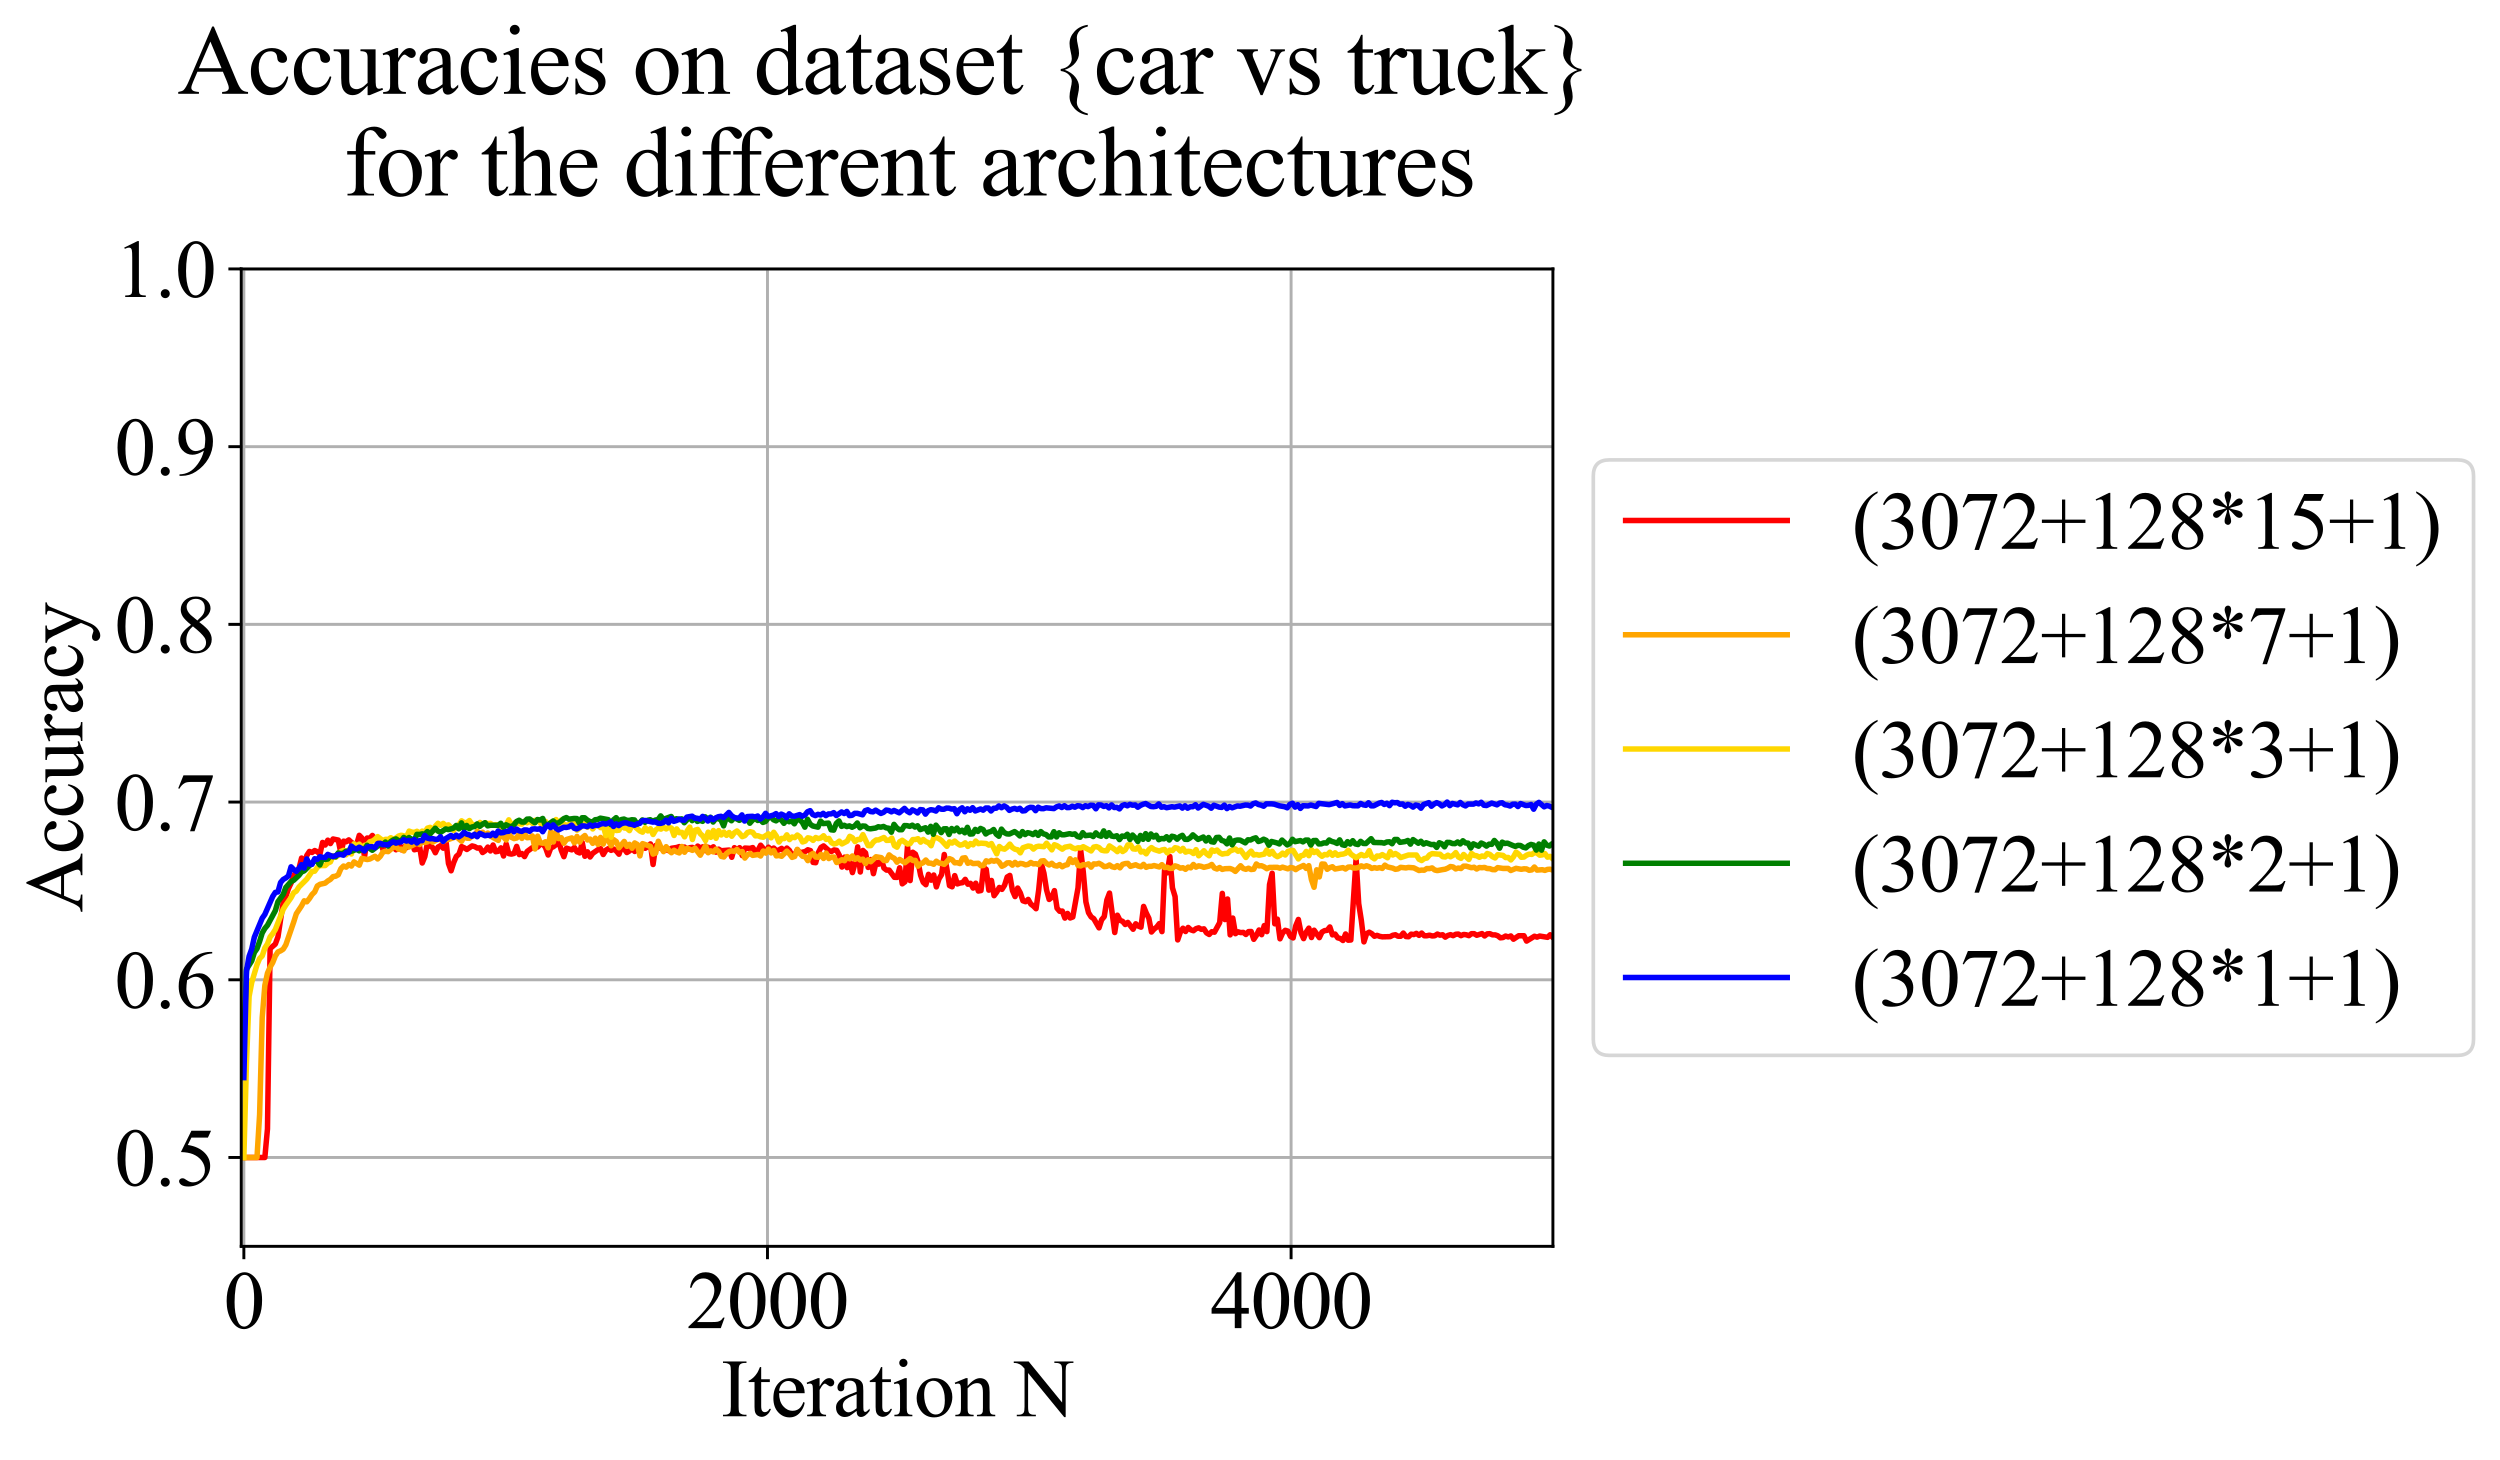 <?xml version="1.0" encoding="utf-8" standalone="no"?>
<!DOCTYPE svg PUBLIC "-//W3C//DTD SVG 1.1//EN"
  "http://www.w3.org/Graphics/SVG/1.1/DTD/svg11.dtd">
<svg xmlns:xlink="http://www.w3.org/1999/xlink" width="680.665pt" height="397.502pt" viewBox="0 0 680.665 397.502" xmlns="http://www.w3.org/2000/svg" version="1.1">
 <defs>
  <style type="text/css">*{stroke-linejoin: round; stroke-linecap: butt}</style>
 </defs>
 <g id="figure_1">
  <g id="patch_1">
   <path d="M 0 397.502 
L 680.665 397.502 
L 680.665 0 
L 0 0 
z
" style="fill: #ffffff"/>
  </g>
  <g id="axes_1">
   <g id="patch_2">
    <path d="M 65.682 339.338 
L 422.802 339.338 
L 422.802 73.226 
L 65.682 73.226 
z
" style="fill: #ffffff"/>
   </g>
   <g id="matplotlib.axis_1">
    <g id="xtick_1">
     <g id="line2d_1">
      <path d="M 66.395 339.338 
L 66.395 73.226 
" clip-path="url(#p593a1e0c02)" style="fill: none; stroke: #b0b0b0; stroke-width: 0.8; stroke-linecap: square"/>
     </g>
     <g id="line2d_2">
      <defs>
       <path id="macabd35ec1" d="M 0 0 
L 0 3.5 
" style="stroke: #000000; stroke-width: 0.8"/>
      </defs>
      <g>
       <use xlink:href="#macabd35ec1" x="66.395" y="339.338" style="stroke: #000000; stroke-width: 0.8"/>
      </g>
     </g>
     <g id="text_1">
      <!-- 0 -->
      <g transform="translate(60.895 361.614) scale(0.22 -0.22)">
       <defs>
        <path id="TimesNewRomanPSMT-30" d="M 231 2094 
Q 231 2819 450 3342 
Q 669 3866 1031 4122 
Q 1313 4325 1613 4325 
Q 2100 4325 2488 3828 
Q 2972 3213 2972 2159 
Q 2972 1422 2759 906 
Q 2547 391 2217 158 
Q 1888 -75 1581 -75 
Q 975 -75 572 641 
Q 231 1244 231 2094 
z
M 844 2016 
Q 844 1141 1059 588 
Q 1238 122 1591 122 
Q 1759 122 1940 273 
Q 2122 425 2216 781 
Q 2359 1319 2359 2297 
Q 2359 3022 2209 3506 
Q 2097 3866 1919 4016 
Q 1791 4119 1609 4119 
Q 1397 4119 1231 3928 
Q 1006 3669 925 3112 
Q 844 2556 844 2016 
z
" transform="scale(0.016)"/>
       </defs>
       <use xlink:href="#TimesNewRomanPSMT-30"/>
      </g>
     </g>
    </g>
    <g id="xtick_2">
     <g id="line2d_3">
      <path d="M 208.958 339.338 
L 208.958 73.226 
" clip-path="url(#p593a1e0c02)" style="fill: none; stroke: #b0b0b0; stroke-width: 0.8; stroke-linecap: square"/>
     </g>
     <g id="line2d_4">
      <g>
       <use xlink:href="#macabd35ec1" x="208.958" y="339.338" style="stroke: #000000; stroke-width: 0.8"/>
      </g>
     </g>
     <g id="text_2">
      <!-- 2000 -->
      <g transform="translate(186.958 361.614) scale(0.22 -0.22)">
       <defs>
        <path id="TimesNewRomanPSMT-32" d="M 2934 816 
L 2638 0 
L 138 0 
L 138 116 
Q 1241 1122 1691 1759 
Q 2141 2397 2141 2925 
Q 2141 3328 1894 3587 
Q 1647 3847 1303 3847 
Q 991 3847 742 3664 
Q 494 3481 375 3128 
L 259 3128 
Q 338 3706 661 4015 
Q 984 4325 1469 4325 
Q 1984 4325 2329 3994 
Q 2675 3663 2675 3213 
Q 2675 2891 2525 2569 
Q 2294 2063 1775 1497 
Q 997 647 803 472 
L 1909 472 
Q 2247 472 2383 497 
Q 2519 522 2628 598 
Q 2738 675 2819 816 
L 2934 816 
z
" transform="scale(0.016)"/>
       </defs>
       <use xlink:href="#TimesNewRomanPSMT-32"/>
       <use xlink:href="#TimesNewRomanPSMT-30" transform="translate(50 0)"/>
       <use xlink:href="#TimesNewRomanPSMT-30" transform="translate(100 0)"/>
       <use xlink:href="#TimesNewRomanPSMT-30" transform="translate(150 0)"/>
      </g>
     </g>
    </g>
    <g id="xtick_3">
     <g id="line2d_5">
      <path d="M 351.521 339.338 
L 351.521 73.226 
" clip-path="url(#p593a1e0c02)" style="fill: none; stroke: #b0b0b0; stroke-width: 0.8; stroke-linecap: square"/>
     </g>
     <g id="line2d_6">
      <g>
       <use xlink:href="#macabd35ec1" x="351.521" y="339.338" style="stroke: #000000; stroke-width: 0.8"/>
      </g>
     </g>
     <g id="text_3">
      <!-- 4000 -->
      <g transform="translate(329.521 361.614) scale(0.22 -0.22)">
       <defs>
        <path id="TimesNewRomanPSMT-34" d="M 2978 1563 
L 2978 1119 
L 2409 1119 
L 2409 0 
L 1894 0 
L 1894 1119 
L 100 1119 
L 100 1519 
L 2066 4325 
L 2409 4325 
L 2409 1563 
L 2978 1563 
z
M 1894 1563 
L 1894 3666 
L 406 1563 
L 1894 1563 
z
" transform="scale(0.016)"/>
       </defs>
       <use xlink:href="#TimesNewRomanPSMT-34"/>
       <use xlink:href="#TimesNewRomanPSMT-30" transform="translate(50 0)"/>
       <use xlink:href="#TimesNewRomanPSMT-30" transform="translate(100 0)"/>
       <use xlink:href="#TimesNewRomanPSMT-30" transform="translate(150 0)"/>
      </g>
     </g>
    </g>
    <g id="text_4">
     <!-- Iteration N -->
     <g transform="translate(196.289 385.596) scale(0.22 -0.22)">
      <defs>
       <path id="TimesNewRomanPSMT-49" d="M 1975 116 
L 1975 0 
L 159 0 
L 159 116 
L 309 116 
Q 572 116 691 269 
Q 766 369 766 750 
L 766 3488 
Q 766 3809 725 3913 
Q 694 3991 597 4047 
Q 459 4122 309 4122 
L 159 4122 
L 159 4238 
L 1975 4238 
L 1975 4122 
L 1822 4122 
Q 1563 4122 1444 3969 
Q 1366 3869 1366 3488 
L 1366 750 
Q 1366 428 1406 325 
Q 1438 247 1538 191 
Q 1672 116 1822 116 
L 1975 116 
z
" transform="scale(0.016)"/>
       <path id="TimesNewRomanPSMT-74" d="M 1031 3803 
L 1031 2863 
L 1700 2863 
L 1700 2644 
L 1031 2644 
L 1031 788 
Q 1031 509 1111 412 
Q 1191 316 1316 316 
Q 1419 316 1516 380 
Q 1613 444 1666 569 
L 1788 569 
Q 1678 263 1478 108 
Q 1278 -47 1066 -47 
Q 922 -47 784 33 
Q 647 113 581 261 
Q 516 409 516 719 
L 516 2644 
L 63 2644 
L 63 2747 
Q 234 2816 414 2980 
Q 594 3144 734 3369 
Q 806 3488 934 3803 
L 1031 3803 
z
" transform="scale(0.016)"/>
       <path id="TimesNewRomanPSMT-65" d="M 681 1784 
Q 678 1147 991 784 
Q 1303 422 1725 422 
Q 2006 422 2214 576 
Q 2422 731 2563 1106 
L 2659 1044 
Q 2594 616 2278 264 
Q 1963 -88 1488 -88 
Q 972 -88 605 314 
Q 238 716 238 1394 
Q 238 2128 614 2539 
Q 991 2950 1559 2950 
Q 2041 2950 2350 2633 
Q 2659 2316 2659 1784 
L 681 1784 
z
M 681 1966 
L 2006 1966 
Q 1991 2241 1941 2353 
Q 1863 2528 1708 2628 
Q 1553 2728 1384 2728 
Q 1125 2728 920 2526 
Q 716 2325 681 1966 
z
" transform="scale(0.016)"/>
       <path id="TimesNewRomanPSMT-72" d="M 1038 2947 
L 1038 2303 
Q 1397 2947 1775 2947 
Q 1947 2947 2059 2842 
Q 2172 2738 2172 2600 
Q 2172 2478 2090 2393 
Q 2009 2309 1897 2309 
Q 1788 2309 1652 2417 
Q 1516 2525 1450 2525 
Q 1394 2525 1328 2463 
Q 1188 2334 1038 2041 
L 1038 669 
Q 1038 431 1097 309 
Q 1138 225 1241 169 
Q 1344 113 1538 113 
L 1538 0 
L 72 0 
L 72 113 
Q 291 113 397 181 
Q 475 231 506 341 
Q 522 394 522 644 
L 522 1753 
Q 522 2253 501 2348 
Q 481 2444 426 2487 
Q 372 2531 291 2531 
Q 194 2531 72 2484 
L 41 2597 
L 906 2947 
L 1038 2947 
z
" transform="scale(0.016)"/>
       <path id="TimesNewRomanPSMT-61" d="M 1822 413 
Q 1381 72 1269 19 
Q 1100 -59 909 -59 
Q 613 -59 420 144 
Q 228 347 228 678 
Q 228 888 322 1041 
Q 450 1253 767 1440 
Q 1084 1628 1822 1897 
L 1822 2009 
Q 1822 2438 1686 2597 
Q 1550 2756 1291 2756 
Q 1094 2756 978 2650 
Q 859 2544 859 2406 
L 866 2225 
Q 866 2081 792 2003 
Q 719 1925 600 1925 
Q 484 1925 411 2006 
Q 338 2088 338 2228 
Q 338 2497 613 2722 
Q 888 2947 1384 2947 
Q 1766 2947 2009 2819 
Q 2194 2722 2281 2516 
Q 2338 2381 2338 1966 
L 2338 994 
Q 2338 584 2353 492 
Q 2369 400 2405 369 
Q 2441 338 2488 338 
Q 2538 338 2575 359 
Q 2641 400 2828 588 
L 2828 413 
Q 2478 -56 2159 -56 
Q 2006 -56 1915 50 
Q 1825 156 1822 413 
z
M 1822 616 
L 1822 1706 
Q 1350 1519 1213 1441 
Q 966 1303 859 1153 
Q 753 1003 753 825 
Q 753 600 887 451 
Q 1022 303 1197 303 
Q 1434 303 1822 616 
z
" transform="scale(0.016)"/>
       <path id="TimesNewRomanPSMT-69" d="M 928 4444 
Q 1059 4444 1151 4351 
Q 1244 4259 1244 4128 
Q 1244 3997 1151 3903 
Q 1059 3809 928 3809 
Q 797 3809 703 3903 
Q 609 3997 609 4128 
Q 609 4259 701 4351 
Q 794 4444 928 4444 
z
M 1188 2947 
L 1188 647 
Q 1188 378 1227 289 
Q 1266 200 1342 156 
Q 1419 113 1622 113 
L 1622 0 
L 231 0 
L 231 113 
Q 441 113 512 153 
Q 584 194 626 287 
Q 669 381 669 647 
L 669 1750 
Q 669 2216 641 2353 
Q 619 2453 572 2492 
Q 525 2531 444 2531 
Q 356 2531 231 2484 
L 188 2597 
L 1050 2947 
L 1188 2947 
z
" transform="scale(0.016)"/>
       <path id="TimesNewRomanPSMT-6f" d="M 1600 2947 
Q 2250 2947 2644 2453 
Q 2978 2031 2978 1484 
Q 2978 1100 2793 706 
Q 2609 313 2286 112 
Q 1963 -88 1566 -88 
Q 919 -88 538 428 
Q 216 863 216 1403 
Q 216 1797 411 2186 
Q 606 2575 925 2761 
Q 1244 2947 1600 2947 
z
M 1503 2744 
Q 1338 2744 1170 2645 
Q 1003 2547 900 2300 
Q 797 2053 797 1666 
Q 797 1041 1045 587 
Q 1294 134 1700 134 
Q 2003 134 2200 384 
Q 2397 634 2397 1244 
Q 2397 2006 2069 2444 
Q 1847 2744 1503 2744 
z
" transform="scale(0.016)"/>
       <path id="TimesNewRomanPSMT-6e" d="M 1034 2341 
Q 1538 2947 1994 2947 
Q 2228 2947 2397 2830 
Q 2566 2713 2666 2444 
Q 2734 2256 2734 1869 
L 2734 647 
Q 2734 375 2778 278 
Q 2813 200 2889 156 
Q 2966 113 3172 113 
L 3172 0 
L 1756 0 
L 1756 113 
L 1816 113 
Q 2016 113 2095 173 
Q 2175 234 2206 353 
Q 2219 400 2219 647 
L 2219 1819 
Q 2219 2209 2117 2386 
Q 2016 2563 1775 2563 
Q 1403 2563 1034 2156 
L 1034 647 
Q 1034 356 1069 288 
Q 1113 197 1189 155 
Q 1266 113 1500 113 
L 1500 0 
L 84 0 
L 84 113 
L 147 113 
Q 366 113 442 223 
Q 519 334 519 647 
L 519 1709 
Q 519 2225 495 2337 
Q 472 2450 423 2490 
Q 375 2531 294 2531 
Q 206 2531 84 2484 
L 38 2597 
L 900 2947 
L 1034 2947 
L 1034 2341 
z
" transform="scale(0.016)"/>
       <path id="TimesNewRomanPSMT-20" transform="scale(0.016)"/>
       <path id="TimesNewRomanPSMT-4e" d="M -84 4238 
L 1066 4238 
L 3656 1059 
L 3656 3503 
Q 3656 3894 3569 3991 
Q 3453 4122 3203 4122 
L 3056 4122 
L 3056 4238 
L 4531 4238 
L 4531 4122 
L 4381 4122 
Q 4113 4122 4000 3959 
Q 3931 3859 3931 3503 
L 3931 -69 
L 3819 -69 
L 1025 3344 
L 1025 734 
Q 1025 344 1109 247 
Q 1228 116 1475 116 
L 1625 116 
L 1625 0 
L 150 0 
L 150 116 
L 297 116 
Q 569 116 681 278 
Q 750 378 750 734 
L 750 3681 
Q 566 3897 470 3965 
Q 375 4034 191 4094 
Q 100 4122 -84 4122 
L -84 4238 
z
" transform="scale(0.016)"/>
      </defs>
      <use xlink:href="#TimesNewRomanPSMT-49"/>
      <use xlink:href="#TimesNewRomanPSMT-74" transform="translate(33.301 0)"/>
      <use xlink:href="#TimesNewRomanPSMT-65" transform="translate(61.084 0)"/>
      <use xlink:href="#TimesNewRomanPSMT-72" transform="translate(105.469 0)"/>
      <use xlink:href="#TimesNewRomanPSMT-61" transform="translate(138.77 0)"/>
      <use xlink:href="#TimesNewRomanPSMT-74" transform="translate(183.154 0)"/>
      <use xlink:href="#TimesNewRomanPSMT-69" transform="translate(210.938 0)"/>
      <use xlink:href="#TimesNewRomanPSMT-6f" transform="translate(238.721 0)"/>
      <use xlink:href="#TimesNewRomanPSMT-6e" transform="translate(288.721 0)"/>
      <use xlink:href="#TimesNewRomanPSMT-20" transform="translate(338.721 0)"/>
      <use xlink:href="#TimesNewRomanPSMT-4e" transform="translate(363.721 0)"/>
     </g>
    </g>
   </g>
   <g id="matplotlib.axis_2">
    <g id="ytick_1">
     <g id="line2d_7">
      <path d="M 65.682 315.146 
L 422.802 315.146 
" clip-path="url(#p593a1e0c02)" style="fill: none; stroke: #b0b0b0; stroke-width: 0.8; stroke-linecap: square"/>
     </g>
     <g id="line2d_8">
      <defs>
       <path id="mf777a71d51" d="M 0 0 
L -3.5 0 
" style="stroke: #000000; stroke-width: 0.8"/>
      </defs>
      <g>
       <use xlink:href="#mf777a71d51" x="65.682" y="315.146" style="stroke: #000000; stroke-width: 0.8"/>
      </g>
     </g>
     <g id="text_5">
      <!-- 0.5 -->
      <g transform="translate(31.182 322.784) scale(0.22 -0.22)">
       <defs>
        <path id="TimesNewRomanPSMT-2e" d="M 800 606 
Q 947 606 1047 504 
Q 1147 403 1147 259 
Q 1147 116 1045 14 
Q 944 -88 800 -88 
Q 656 -88 554 14 
Q 453 116 453 259 
Q 453 406 554 506 
Q 656 606 800 606 
z
" transform="scale(0.016)"/>
        <path id="TimesNewRomanPSMT-35" d="M 2778 4238 
L 2534 3706 
L 1259 3706 
L 981 3138 
Q 1809 3016 2294 2522 
Q 2709 2097 2709 1522 
Q 2709 1188 2573 903 
Q 2438 619 2231 419 
Q 2025 219 1772 97 
Q 1413 -75 1034 -75 
Q 653 -75 479 54 
Q 306 184 306 341 
Q 306 428 378 495 
Q 450 563 559 563 
Q 641 563 702 538 
Q 763 513 909 409 
Q 1144 247 1384 247 
Q 1750 247 2026 523 
Q 2303 800 2303 1197 
Q 2303 1581 2056 1914 
Q 1809 2247 1375 2428 
Q 1034 2569 447 2591 
L 1259 4238 
L 2778 4238 
z
" transform="scale(0.016)"/>
       </defs>
       <use xlink:href="#TimesNewRomanPSMT-30"/>
       <use xlink:href="#TimesNewRomanPSMT-2e" transform="translate(50 0)"/>
       <use xlink:href="#TimesNewRomanPSMT-35" transform="translate(75 0)"/>
      </g>
     </g>
    </g>
    <g id="ytick_2">
     <g id="line2d_9">
      <path d="M 65.682 266.762 
L 422.802 266.762 
" clip-path="url(#p593a1e0c02)" style="fill: none; stroke: #b0b0b0; stroke-width: 0.8; stroke-linecap: square"/>
     </g>
     <g id="line2d_10">
      <g>
       <use xlink:href="#mf777a71d51" x="65.682" y="266.762" style="stroke: #000000; stroke-width: 0.8"/>
      </g>
     </g>
     <g id="text_6">
      <!-- 0.6 -->
      <g transform="translate(31.182 274.4) scale(0.22 -0.22)">
       <defs>
        <path id="TimesNewRomanPSMT-36" d="M 2869 4325 
L 2869 4209 
Q 2456 4169 2195 4045 
Q 1934 3922 1679 3669 
Q 1425 3416 1258 3105 
Q 1091 2794 978 2366 
Q 1428 2675 1881 2675 
Q 2316 2675 2634 2325 
Q 2953 1975 2953 1425 
Q 2953 894 2631 456 
Q 2244 -75 1606 -75 
Q 1172 -75 869 213 
Q 275 772 275 1663 
Q 275 2231 503 2743 
Q 731 3256 1154 3653 
Q 1578 4050 1965 4187 
Q 2353 4325 2688 4325 
L 2869 4325 
z
M 925 2138 
Q 869 1716 869 1456 
Q 869 1156 980 804 
Q 1091 453 1309 247 
Q 1469 100 1697 100 
Q 1969 100 2183 356 
Q 2397 613 2397 1088 
Q 2397 1622 2184 2012 
Q 1972 2403 1581 2403 
Q 1463 2403 1327 2353 
Q 1191 2303 925 2138 
z
" transform="scale(0.016)"/>
       </defs>
       <use xlink:href="#TimesNewRomanPSMT-30"/>
       <use xlink:href="#TimesNewRomanPSMT-2e" transform="translate(50 0)"/>
       <use xlink:href="#TimesNewRomanPSMT-36" transform="translate(75 0)"/>
      </g>
     </g>
    </g>
    <g id="ytick_3">
     <g id="line2d_11">
      <path d="M 65.682 218.378 
L 422.802 218.378 
" clip-path="url(#p593a1e0c02)" style="fill: none; stroke: #b0b0b0; stroke-width: 0.8; stroke-linecap: square"/>
     </g>
     <g id="line2d_12">
      <g>
       <use xlink:href="#mf777a71d51" x="65.682" y="218.378" style="stroke: #000000; stroke-width: 0.8"/>
      </g>
     </g>
     <g id="text_7">
      <!-- 0.7 -->
      <g transform="translate(31.182 226.016) scale(0.22 -0.22)">
       <defs>
        <path id="TimesNewRomanPSMT-37" d="M 644 4238 
L 2916 4238 
L 2916 4119 
L 1503 -88 
L 1153 -88 
L 2419 3728 
L 1253 3728 
Q 900 3728 750 3644 
Q 488 3500 328 3200 
L 238 3234 
L 644 4238 
z
" transform="scale(0.016)"/>
       </defs>
       <use xlink:href="#TimesNewRomanPSMT-30"/>
       <use xlink:href="#TimesNewRomanPSMT-2e" transform="translate(50 0)"/>
       <use xlink:href="#TimesNewRomanPSMT-37" transform="translate(75 0)"/>
      </g>
     </g>
    </g>
    <g id="ytick_4">
     <g id="line2d_13">
      <path d="M 65.682 169.994 
L 422.802 169.994 
" clip-path="url(#p593a1e0c02)" style="fill: none; stroke: #b0b0b0; stroke-width: 0.8; stroke-linecap: square"/>
     </g>
     <g id="line2d_14">
      <g>
       <use xlink:href="#mf777a71d51" x="65.682" y="169.994" style="stroke: #000000; stroke-width: 0.8"/>
      </g>
     </g>
     <g id="text_8">
      <!-- 0.8 -->
      <g transform="translate(31.182 177.632) scale(0.22 -0.22)">
       <defs>
        <path id="TimesNewRomanPSMT-38" d="M 1228 2134 
Q 725 2547 579 2797 
Q 434 3047 434 3316 
Q 434 3728 753 4026 
Q 1072 4325 1600 4325 
Q 2113 4325 2425 4047 
Q 2738 3769 2738 3413 
Q 2738 3175 2569 2928 
Q 2400 2681 1866 2347 
Q 2416 1922 2594 1678 
Q 2831 1359 2831 1006 
Q 2831 559 2490 242 
Q 2150 -75 1597 -75 
Q 994 -75 656 303 
Q 388 606 388 966 
Q 388 1247 577 1523 
Q 766 1800 1228 2134 
z
M 1719 2469 
Q 2094 2806 2194 3001 
Q 2294 3197 2294 3444 
Q 2294 3772 2109 3958 
Q 1925 4144 1606 4144 
Q 1288 4144 1088 3959 
Q 888 3775 888 3528 
Q 888 3366 970 3203 
Q 1053 3041 1206 2894 
L 1719 2469 
z
M 1375 2016 
Q 1116 1797 991 1539 
Q 866 1281 866 981 
Q 866 578 1086 336 
Q 1306 94 1647 94 
Q 1984 94 2187 284 
Q 2391 475 2391 747 
Q 2391 972 2272 1150 
Q 2050 1481 1375 2016 
z
" transform="scale(0.016)"/>
       </defs>
       <use xlink:href="#TimesNewRomanPSMT-30"/>
       <use xlink:href="#TimesNewRomanPSMT-2e" transform="translate(50 0)"/>
       <use xlink:href="#TimesNewRomanPSMT-38" transform="translate(75 0)"/>
      </g>
     </g>
    </g>
    <g id="ytick_5">
     <g id="line2d_15">
      <path d="M 65.682 121.61 
L 422.802 121.61 
" clip-path="url(#p593a1e0c02)" style="fill: none; stroke: #b0b0b0; stroke-width: 0.8; stroke-linecap: square"/>
     </g>
     <g id="line2d_16">
      <g>
       <use xlink:href="#mf777a71d51" x="65.682" y="121.61" style="stroke: #000000; stroke-width: 0.8"/>
      </g>
     </g>
     <g id="text_9">
      <!-- 0.9 -->
      <g transform="translate(31.182 129.248) scale(0.22 -0.22)">
       <defs>
        <path id="TimesNewRomanPSMT-39" d="M 338 -88 
L 338 28 
Q 744 34 1094 217 
Q 1444 400 1770 856 
Q 2097 1313 2225 1859 
Q 1734 1544 1338 1544 
Q 891 1544 572 1889 
Q 253 2234 253 2806 
Q 253 3363 572 3797 
Q 956 4325 1575 4325 
Q 2097 4325 2469 3894 
Q 2925 3359 2925 2575 
Q 2925 1869 2578 1258 
Q 2231 647 1613 244 
Q 1109 -88 516 -88 
L 338 -88 
z
M 2275 2091 
Q 2331 2497 2331 2741 
Q 2331 3044 2228 3395 
Q 2125 3747 1936 3934 
Q 1747 4122 1506 4122 
Q 1228 4122 1018 3872 
Q 809 3622 809 3128 
Q 809 2469 1088 2097 
Q 1291 1828 1588 1828 
Q 1731 1828 1928 1897 
Q 2125 1966 2275 2091 
z
" transform="scale(0.016)"/>
       </defs>
       <use xlink:href="#TimesNewRomanPSMT-30"/>
       <use xlink:href="#TimesNewRomanPSMT-2e" transform="translate(50 0)"/>
       <use xlink:href="#TimesNewRomanPSMT-39" transform="translate(75 0)"/>
      </g>
     </g>
    </g>
    <g id="ytick_6">
     <g id="line2d_17">
      <path d="M 65.682 73.226 
L 422.802 73.226 
" clip-path="url(#p593a1e0c02)" style="fill: none; stroke: #b0b0b0; stroke-width: 0.8; stroke-linecap: square"/>
     </g>
     <g id="line2d_18">
      <g>
       <use xlink:href="#mf777a71d51" x="65.682" y="73.226" style="stroke: #000000; stroke-width: 0.8"/>
      </g>
     </g>
     <g id="text_10">
      <!-- 1.0 -->
      <g transform="translate(31.182 80.864) scale(0.22 -0.22)">
       <defs>
        <path id="TimesNewRomanPSMT-31" d="M 750 3822 
L 1781 4325 
L 1884 4325 
L 1884 747 
Q 1884 391 1914 303 
Q 1944 216 2037 169 
Q 2131 122 2419 116 
L 2419 0 
L 825 0 
L 825 116 
Q 1125 122 1212 167 
Q 1300 213 1334 289 
Q 1369 366 1369 747 
L 1369 3034 
Q 1369 3497 1338 3628 
Q 1316 3728 1258 3775 
Q 1200 3822 1119 3822 
Q 1003 3822 797 3725 
L 750 3822 
z
" transform="scale(0.016)"/>
       </defs>
       <use xlink:href="#TimesNewRomanPSMT-31"/>
       <use xlink:href="#TimesNewRomanPSMT-2e" transform="translate(50 0)"/>
       <use xlink:href="#TimesNewRomanPSMT-30" transform="translate(75 0)"/>
      </g>
     </g>
    </g>
    <g id="text_11">
     <!-- Accuracy -->
     <g transform="translate(22.435 248.421) rotate(-90) scale(0.22 -0.22)">
      <defs>
       <path id="TimesNewRomanPSMT-41" d="M 2928 1419 
L 1288 1419 
L 1000 750 
Q 894 503 894 381 
Q 894 284 986 211 
Q 1078 138 1384 116 
L 1384 0 
L 50 0 
L 50 116 
Q 316 163 394 238 
Q 553 388 747 847 
L 2238 4334 
L 2347 4334 
L 3822 809 
Q 4000 384 4145 257 
Q 4291 131 4550 116 
L 4550 0 
L 2878 0 
L 2878 116 
Q 3131 128 3220 200 
Q 3309 272 3309 375 
Q 3309 513 3184 809 
L 2928 1419 
z
M 2841 1650 
L 2122 3363 
L 1384 1650 
L 2841 1650 
z
" transform="scale(0.016)"/>
       <path id="TimesNewRomanPSMT-63" d="M 2631 1088 
Q 2516 522 2178 217 
Q 1841 -88 1431 -88 
Q 944 -88 581 321 
Q 219 731 219 1428 
Q 219 2103 620 2525 
Q 1022 2947 1584 2947 
Q 2006 2947 2278 2723 
Q 2550 2500 2550 2259 
Q 2550 2141 2473 2067 
Q 2397 1994 2259 1994 
Q 2075 1994 1981 2113 
Q 1928 2178 1911 2362 
Q 1894 2547 1784 2644 
Q 1675 2738 1481 2738 
Q 1169 2738 978 2506 
Q 725 2200 725 1697 
Q 725 1184 976 792 
Q 1228 400 1656 400 
Q 1963 400 2206 609 
Q 2378 753 2541 1131 
L 2631 1088 
z
" transform="scale(0.016)"/>
       <path id="TimesNewRomanPSMT-75" d="M 2709 2863 
L 2709 1128 
Q 2709 631 2732 520 
Q 2756 409 2807 365 
Q 2859 322 2928 322 
Q 3025 322 3147 375 
L 3191 266 
L 2334 -88 
L 2194 -88 
L 2194 519 
Q 1825 119 1631 15 
Q 1438 -88 1222 -88 
Q 981 -88 804 51 
Q 628 191 559 409 
Q 491 628 491 1028 
L 491 2306 
Q 491 2509 447 2587 
Q 403 2666 317 2708 
Q 231 2750 6 2747 
L 6 2863 
L 1009 2863 
L 1009 947 
Q 1009 547 1148 422 
Q 1288 297 1484 297 
Q 1619 297 1789 381 
Q 1959 466 2194 703 
L 2194 2325 
Q 2194 2569 2105 2655 
Q 2016 2741 1734 2747 
L 1734 2863 
L 2709 2863 
z
" transform="scale(0.016)"/>
       <path id="TimesNewRomanPSMT-79" d="M 38 2863 
L 1372 2863 
L 1372 2747 
L 1306 2747 
Q 1166 2747 1095 2686 
Q 1025 2625 1025 2534 
Q 1025 2413 1128 2197 
L 1825 753 
L 2466 2334 
Q 2519 2463 2519 2588 
Q 2519 2644 2497 2672 
Q 2472 2706 2419 2726 
Q 2366 2747 2231 2747 
L 2231 2863 
L 3163 2863 
L 3163 2747 
Q 3047 2734 2984 2696 
Q 2922 2659 2847 2556 
Q 2819 2513 2741 2316 
L 1575 -541 
Q 1406 -956 1132 -1168 
Q 859 -1381 606 -1381 
Q 422 -1381 303 -1275 
Q 184 -1169 184 -1031 
Q 184 -900 270 -820 
Q 356 -741 506 -741 
Q 609 -741 788 -809 
Q 913 -856 944 -856 
Q 1038 -856 1148 -759 
Q 1259 -663 1372 -384 
L 1575 113 
L 547 2272 
Q 500 2369 397 2513 
Q 319 2622 269 2659 
Q 197 2709 38 2747 
L 38 2863 
z
" transform="scale(0.016)"/>
      </defs>
      <use xlink:href="#TimesNewRomanPSMT-41"/>
      <use xlink:href="#TimesNewRomanPSMT-63" transform="translate(72.217 0)"/>
      <use xlink:href="#TimesNewRomanPSMT-63" transform="translate(116.602 0)"/>
      <use xlink:href="#TimesNewRomanPSMT-75" transform="translate(160.986 0)"/>
      <use xlink:href="#TimesNewRomanPSMT-72" transform="translate(210.986 0)"/>
      <use xlink:href="#TimesNewRomanPSMT-61" transform="translate(244.287 0)"/>
      <use xlink:href="#TimesNewRomanPSMT-63" transform="translate(288.672 0)"/>
      <use xlink:href="#TimesNewRomanPSMT-79" transform="translate(333.057 0)"/>
     </g>
    </g>
   </g>
   <g id="line2d_19">
    <path d="M 66.395 315.146 
L 72.109 315.146 
L 72.823 307.378 
L 73.537 258.268 
L 74.965 257.031 
L 75.68 255.069 
L 77.108 245.661 
L 77.822 244.102 
L 78.536 241.925 
L 79.25 240.42 
L 79.965 238.457 
L 80.679 237.167 
L 81.393 236.495 
L 82.107 233.619 
L 82.821 235.447 
L 83.536 232.893 
L 84.25 231.818 
L 84.964 232.087 
L 85.678 231.576 
L 86.392 231.899 
L 87.107 232.544 
L 87.821 229.372 
L 88.535 230.071 
L 89.249 228.754 
L 89.963 229.668 
L 90.678 228.431 
L 92.106 228.727 
L 92.82 232.382 
L 93.534 229.022 
L 94.249 229.184 
L 94.963 228.673 
L 95.677 229.345 
L 96.391 229.775 
L 97.105 229.909 
L 97.819 227.436 
L 98.534 228.162 
L 99.248 233.296 
L 99.962 228.162 
L 100.676 228.243 
L 101.39 227.463 
L 102.105 228.377 
L 103.533 229.076 
L 104.247 231.227 
L 104.961 228.861 
L 105.676 229.157 
L 106.39 228.861 
L 107.104 230.743 
L 107.818 231.361 
L 108.532 229.614 
L 109.247 231.361 
L 109.961 230.555 
L 110.675 230.796 
L 111.389 228.888 
L 112.103 228.996 
L 112.818 231.361 
L 113.532 231.2 
L 114.246 230.501 
L 114.96 234.963 
L 115.674 233.216 
L 116.389 229.372 
L 117.103 230.366 
L 117.817 230.77 
L 118.531 232.167 
L 119.245 230.635 
L 119.959 230.232 
L 120.674 230.931 
L 121.388 228.592 
L 122.102 235.097 
L 122.816 237.086 
L 123.53 234.828 
L 124.245 233.162 
L 124.959 232.544 
L 125.673 230.501 
L 126.387 230.823 
L 127.101 231.28 
L 128.53 230.313 
L 129.244 230.501 
L 129.958 230.904 
L 130.672 230.85 
L 131.387 232.114 
L 132.101 231.63 
L 132.815 230.635 
L 133.529 231.684 
L 134.243 230.071 
L 134.958 231.899 
L 135.672 231.764 
L 136.386 230.85 
L 137.1 233.054 
L 137.814 229.775 
L 138.529 232.409 
L 139.243 232.544 
L 139.957 232.356 
L 140.671 230.447 
L 141.385 232.678 
L 142.099 232.382 
L 142.814 233.216 
L 143.528 231.818 
L 144.956 230.77 
L 146.385 230.608 
L 147.099 229.909 
L 147.813 229.748 
L 148.527 230.77 
L 149.241 232.786 
L 149.956 230.877 
L 150.67 230.528 
L 151.384 229.963 
L 152.098 228.942 
L 152.812 231.495 
L 153.527 233.243 
L 154.241 230.931 
L 155.669 231.388 
L 156.383 230.743 
L 157.098 231.925 
L 157.812 232.221 
L 158.526 229.399 
L 159.24 233.135 
L 159.954 231.925 
L 160.668 233.323 
L 161.383 232.329 
L 162.811 231.334 
L 163.525 231.038 
L 164.239 232.651 
L 164.954 231.468 
L 165.668 231.038 
L 166.382 231.522 
L 167.096 231.173 
L 167.81 231.71 
L 168.525 232.571 
L 169.239 230.555 
L 169.953 231.146 
L 170.667 232.114 
L 171.381 231.684 
L 172.096 231.038 
L 172.81 231.818 
L 173.524 230.259 
L 174.238 231.092 
L 174.952 230.313 
L 175.667 230.958 
L 176.381 230.474 
L 177.095 229.775 
L 177.809 235.366 
L 178.523 230.205 
L 179.238 230.77 
L 181.38 231.361 
L 182.094 231.603 
L 182.808 230.958 
L 184.237 230.743 
L 184.951 230.501 
L 185.665 230.743 
L 186.379 230.635 
L 187.094 231.253 
L 187.808 230.796 
L 188.522 230.716 
L 189.236 231.253 
L 189.95 230.366 
L 190.665 230.85 
L 191.379 230.555 
L 192.093 231.603 
L 192.807 230.689 
L 193.521 231.012 
L 194.236 230.555 
L 194.95 232.006 
L 195.664 231.2 
L 196.378 231.63 
L 198.521 231.442 
L 199.235 233.404 
L 199.949 230.796 
L 200.663 231.388 
L 201.378 230.796 
L 202.092 232.947 
L 202.806 230.904 
L 204.234 230.985 
L 204.948 230.77 
L 205.663 231.899 
L 206.377 231.468 
L 207.091 230.124 
L 208.519 231.872 
L 209.234 230.662 
L 209.948 231.307 
L 210.662 230.904 
L 211.376 231.603 
L 212.09 231.415 
L 212.805 230.985 
L 213.519 231.737 
L 214.233 230.904 
L 214.947 231.549 
L 215.661 232.974 
L 216.376 232.732 
L 217.09 231.388 
L 217.804 232.167 
L 219.232 231.845 
L 219.947 231.361 
L 220.661 231.603 
L 221.375 234.802 
L 222.089 234.882 
L 222.803 232.14 
L 223.517 230.743 
L 224.232 230.313 
L 225.66 231.576 
L 226.374 231.818 
L 227.088 231.415 
L 227.803 231.522 
L 228.517 232.866 
L 229.231 236.065 
L 229.945 233.377 
L 230.659 236.226 
L 231.374 234.802 
L 232.088 237.57 
L 232.802 235.017 
L 233.516 230.581 
L 234.23 237.409 
L 234.945 231.549 
L 235.659 232.221 
L 236.373 236.172 
L 237.087 234.022 
L 237.801 237.866 
L 238.516 234.802 
L 239.23 235.285 
L 239.944 233.78 
L 240.658 236.334 
L 241.372 236.898 
L 242.087 236.898 
L 243.515 238.86 
L 244.229 238.887 
L 244.943 236.28 
L 245.657 240.635 
L 246.372 240.097 
L 247.086 230.259 
L 247.8 239.748 
L 248.514 232.033 
L 249.228 232.544 
L 249.943 234.587 
L 250.657 238.323 
L 251.371 240.231 
L 252.085 240.876 
L 252.799 238.054 
L 253.514 239.64 
L 254.228 238.242 
L 254.942 241.468 
L 255.656 239.264 
L 256.37 238.108 
L 257.085 232.651 
L 257.799 236.549 
L 258.513 241.118 
L 259.227 241.441 
L 259.941 238.404 
L 260.656 240.661 
L 261.37 240.42 
L 262.084 240.312 
L 262.798 239.425 
L 263.512 240.742 
L 264.226 240.5 
L 264.941 241.79 
L 265.655 240.473 
L 266.369 242.597 
L 267.083 242.462 
L 267.797 236.172 
L 268.512 236.71 
L 269.226 242.355 
L 269.94 239.721 
L 270.654 243.86 
L 271.368 242.892 
L 272.083 241.629 
L 272.797 242.14 
L 273.511 241.011 
L 274.225 238.78 
L 274.939 238.35 
L 275.654 242.462 
L 276.368 244.102 
L 277.082 241.79 
L 277.796 243.108 
L 278.51 245.258 
L 279.225 245.5 
L 279.939 244.882 
L 280.653 246.145 
L 281.367 246.683 
L 282.081 247.408 
L 282.796 242.355 
L 283.51 235.124 
L 284.224 237.732 
L 284.938 242.274 
L 285.652 244.882 
L 286.366 244.317 
L 287.081 242.489 
L 287.795 247.274 
L 288.509 248.107 
L 289.223 248.053 
L 289.937 249.962 
L 290.652 248.699 
L 291.366 249.935 
L 292.08 249.666 
L 293.508 241.737 
L 294.223 231.388 
L 294.937 237.355 
L 295.651 245.554 
L 296.365 248.484 
L 297.079 249.639 
L 297.794 250.123 
L 299.222 252.623 
L 299.936 250.419 
L 300.65 249.559 
L 301.365 245.043 
L 302.079 243.161 
L 303.507 253.886 
L 304.221 249.182 
L 304.936 250.58 
L 305.65 250.849 
L 306.364 251.709 
L 307.078 251.145 
L 308.506 252.999 
L 309.221 251.521 
L 309.935 252.139 
L 310.649 252.435 
L 311.363 246.79 
L 312.077 248.564 
L 312.792 250.016 
L 313.506 253.752 
L 314.22 252.946 
L 314.934 252.408 
L 315.648 251.467 
L 316.363 253.644 
L 317.077 236.683 
L 317.791 237.651 
L 318.505 233.189 
L 319.219 241.737 
L 319.934 244.102 
L 320.648 255.902 
L 321.362 253.806 
L 322.076 252.731 
L 322.79 253.618 
L 323.505 252.516 
L 324.219 253.161 
L 324.933 253.403 
L 325.647 252.838 
L 326.361 252.623 
L 327.075 253.026 
L 327.79 252.892 
L 328.504 253.994 
L 329.218 254.424 
L 329.932 253.671 
L 330.646 253.806 
L 332.075 251.198 
L 332.789 243.242 
L 333.503 250.365 
L 334.217 244.774 
L 334.932 254.532 
L 335.646 249.962 
L 336.36 254.209 
L 337.074 253.698 
L 337.788 253.913 
L 338.503 253.86 
L 339.217 254.424 
L 339.931 253.644 
L 340.645 253.618 
L 341.359 255.741 
L 342.074 254.666 
L 342.788 253.214 
L 343.502 254.478 
L 344.216 252.005 
L 344.93 253.644 
L 345.645 240.823 
L 346.359 237.758 
L 347.073 251.521 
L 347.787 250.258 
L 348.501 255.607 
L 349.215 254.021 
L 349.93 253.295 
L 350.644 253.51 
L 351.358 254.962 
L 352.072 255.365 
L 352.786 252.085 
L 353.501 250.338 
L 354.215 253.94 
L 354.929 255.553 
L 355.643 253.779 
L 356.357 252.704 
L 357.072 255.257 
L 357.786 253.268 
L 359.214 255.284 
L 359.928 253.779 
L 360.643 253.376 
L 361.357 253.295 
L 362.071 252.381 
L 362.785 254.532 
L 363.499 254.316 
L 364.214 255.338 
L 364.928 255.526 
L 365.642 256.064 
L 366.356 254.29 
L 367.07 255.983 
L 367.784 255.929 
L 369.213 233.888 
L 369.927 246.011 
L 370.641 250.58 
L 371.355 256.44 
L 372.07 254.209 
L 372.784 253.806 
L 373.498 254.209 
L 374.212 254.908 
L 374.926 254.666 
L 375.641 254.935 
L 376.355 255.069 
L 378.497 255.015 
L 379.212 254.639 
L 379.926 254.505 
L 380.64 254.908 
L 381.354 254.908 
L 382.068 254.048 
L 382.783 254.988 
L 383.497 255.042 
L 384.211 254.343 
L 384.925 254.451 
L 385.639 254.128 
L 386.354 254.666 
L 387.068 254.048 
L 387.782 254.773 
L 388.496 254.773 
L 389.21 254.612 
L 389.924 254.827 
L 390.639 254.773 
L 391.353 254.316 
L 392.067 254.612 
L 392.781 254.505 
L 393.495 255.15 
L 394.21 254.693 
L 394.924 254.478 
L 395.638 254.747 
L 396.352 254.37 
L 397.066 254.316 
L 397.781 254.747 
L 398.495 254.424 
L 399.209 254.505 
L 399.923 254.747 
L 400.637 254.209 
L 401.352 254.209 
L 402.066 254.639 
L 403.494 254.182 
L 404.208 254.827 
L 404.923 254.263 
L 405.637 254.209 
L 406.351 254.532 
L 407.065 254.532 
L 407.779 254.773 
L 408.494 255.338 
L 409.208 255.257 
L 409.922 254.854 
L 410.636 255.096 
L 411.35 254.827 
L 412.064 255.714 
L 413.493 254.773 
L 414.921 254.773 
L 415.635 256.225 
L 417.778 254.908 
L 418.492 255.15 
L 419.206 254.854 
L 421.349 255.204 
L 422.063 254.505 
L 422.777 255.257 
L 423.492 255.069 
L 424.206 255.956 
L 424.92 255.419 
L 425.634 255.526 
L 426.348 254.908 
L 427.777 255.069 
L 428.491 254.747 
L 429.205 255.338 
L 429.919 254.397 
L 430.633 255.015 
L 431.348 255.419 
L 432.062 255.015 
L 432.776 254.908 
L 433.49 254.988 
L 434.204 255.445 
L 434.919 254.773 
L 435.633 254.881 
L 435.633 254.881 
" clip-path="url(#p593a1e0c02)" style="fill: none; stroke: #ff0000; stroke-width: 1.5; stroke-linecap: square"/>
   </g>
   <g id="line2d_20">
    <path d="M 66.395 315.146 
L 69.966 315.146 
L 70.68 303.534 
L 71.394 277.057 
L 72.108 268.294 
L 72.822 264.961 
L 73.537 263.321 
L 74.251 262.085 
L 74.965 260.284 
L 75.679 259.182 
L 76.393 258.886 
L 77.107 258.429 
L 77.822 257.246 
L 79.964 251.037 
L 80.678 248.779 
L 82.106 246.629 
L 82.821 245.258 
L 83.535 245.527 
L 84.249 244.64 
L 84.963 243.538 
L 85.677 242.839 
L 86.391 241.226 
L 87.106 240.769 
L 88.534 240.446 
L 89.248 239.855 
L 89.962 239.425 
L 90.676 238.672 
L 91.39 238.565 
L 92.105 238.162 
L 92.819 236.495 
L 93.533 235.796 
L 94.247 236.092 
L 94.961 235.393 
L 95.675 235.796 
L 96.39 234.667 
L 97.818 235.554 
L 98.532 233.7 
L 99.96 234.022 
L 100.675 233.888 
L 102.103 233.135 
L 102.817 233.861 
L 103.531 233.162 
L 104.245 232.006 
L 104.959 231.764 
L 105.674 231.872 
L 107.102 230.662 
L 107.816 230.581 
L 108.53 231.227 
L 109.244 231.2 
L 109.959 231.684 
L 110.673 229.936 
L 111.387 230.608 
L 113.529 229.533 
L 114.244 229.936 
L 114.958 229.264 
L 115.672 229.372 
L 116.386 229.211 
L 117.1 228.619 
L 117.814 229.291 
L 119.243 228.485 
L 119.957 228.646 
L 120.671 229.13 
L 121.385 228.619 
L 122.099 228.565 
L 124.242 227.786 
L 125.67 229.049 
L 126.384 227.813 
L 127.098 228.216 
L 127.812 228.243 
L 128.527 227.625 
L 129.241 227.49 
L 129.955 226.308 
L 130.669 227.141 
L 131.383 226.576 
L 132.097 227.41 
L 132.812 226.818 
L 133.526 227.625 
L 135.668 228.807 
L 136.382 225.985 
L 137.097 227.893 
L 137.811 228.7 
L 138.525 227.033 
L 139.239 227.974 
L 139.953 228.324 
L 140.667 228.162 
L 141.381 226.899 
L 142.096 228.27 
L 142.81 226.953 
L 143.524 228.082 
L 144.238 228.001 
L 144.952 227.598 
L 145.666 231.146 
L 146.381 227.652 
L 147.095 229.452 
L 147.809 229.587 
L 148.523 229.184 
L 149.237 230.823 
L 149.951 226.469 
L 150.666 229.237 
L 151.38 226.415 
L 152.094 228.324 
L 152.808 228.082 
L 153.522 229.587 
L 154.236 228.565 
L 155.665 228.135 
L 156.379 229.479 
L 157.093 227.732 
L 157.807 229.291 
L 158.521 228.055 
L 159.235 227.49 
L 159.95 228.7 
L 160.664 228.458 
L 161.378 229.614 
L 162.092 228.216 
L 162.806 229.909 
L 163.52 228.001 
L 164.234 229.829 
L 164.949 227.867 
L 165.663 228.861 
L 166.377 230.259 
L 167.091 228.619 
L 167.805 229.13 
L 168.519 230.823 
L 169.948 229.103 
L 170.662 230.42 
L 171.376 229.883 
L 172.09 230.958 
L 172.804 229.506 
L 173.519 229.909 
L 174.233 233.028 
L 174.947 229.694 
L 177.089 230.447 
L 177.803 232.544 
L 178.518 232.248 
L 179.232 229.049 
L 179.946 230.716 
L 180.66 231.872 
L 181.374 230.528 
L 182.088 231.468 
L 182.803 232.167 
L 183.517 231.495 
L 184.231 231.952 
L 184.945 232.221 
L 185.659 230.474 
L 186.373 232.033 
L 187.087 230.931 
L 188.516 231.522 
L 189.23 230.931 
L 190.658 232.839 
L 192.087 230.286 
L 192.801 232.167 
L 193.515 231.657 
L 194.229 231.952 
L 194.943 231.2 
L 195.657 231.845 
L 196.372 233.162 
L 197.086 233.323 
L 197.8 232.382 
L 198.514 231.845 
L 199.228 231.657 
L 199.942 231.818 
L 200.656 231.28 
L 201.371 232.087 
L 202.085 231.845 
L 202.799 233.619 
L 203.513 232.732 
L 204.227 232.356 
L 204.941 232.893 
L 206.37 232.651 
L 207.084 233.054 
L 207.798 231.71 
L 208.512 232.275 
L 209.226 231.2 
L 209.941 232.221 
L 210.655 231.549 
L 211.369 233.028 
L 212.083 232.92 
L 212.797 233.135 
L 214.225 231.737 
L 214.94 232.463 
L 215.654 233.431 
L 216.368 233.189 
L 217.082 231.253 
L 217.796 232.409 
L 218.51 233.135 
L 219.225 233.243 
L 219.939 234.318 
L 220.653 232.786 
L 221.367 232.356 
L 222.081 233.35 
L 222.795 233.404 
L 223.509 232.624 
L 224.224 233.726 
L 224.938 232.275 
L 225.652 233.753 
L 226.366 233.35 
L 227.08 233.35 
L 227.794 234.828 
L 229.223 234.076 
L 229.937 234.345 
L 230.651 233.216 
L 231.365 233.834 
L 232.079 233.054 
L 232.794 233.968 
L 233.508 233.538 
L 234.222 234.156 
L 234.936 233.915 
L 235.65 235.124 
L 236.364 234.076 
L 237.078 234.613 
L 238.507 233.269 
L 239.935 233.511 
L 240.649 234.291 
L 241.363 234.291 
L 242.078 232.759 
L 242.792 233.35 
L 243.506 233.7 
L 244.22 234.748 
L 244.934 233.995 
L 246.363 234.882 
L 247.791 233.753 
L 248.505 234.264 
L 249.219 234.264 
L 249.933 235.823 
L 250.647 235.205 
L 251.362 234.882 
L 252.076 234.156 
L 252.79 234.99 
L 253.504 235.017 
L 254.218 235.312 
L 254.932 234.479 
L 255.647 234.99 
L 256.361 235.07 
L 257.075 235.339 
L 257.789 234.64 
L 258.503 233.78 
L 259.217 234.076 
L 259.931 234.909 
L 260.646 234.882 
L 261.36 235.124 
L 262.074 233.646 
L 262.788 233.538 
L 263.502 235.044 
L 264.216 234.748 
L 264.931 235.124 
L 266.359 235.044 
L 267.073 235.716 
L 267.787 235.635 
L 268.501 234.372 
L 269.216 234.64 
L 269.93 234.264 
L 270.644 234.479 
L 271.358 234.21 
L 272.072 234.775 
L 272.786 235.85 
L 273.5 235.5 
L 274.215 234.936 
L 274.929 234.909 
L 275.643 235.554 
L 276.357 234.802 
L 277.071 235.447 
L 277.785 235.07 
L 278.5 235.178 
L 279.214 235.474 
L 279.928 235.339 
L 280.642 234.828 
L 281.356 235.205 
L 282.07 235.151 
L 282.785 235.393 
L 283.499 234.425 
L 284.213 234.345 
L 284.927 235.097 
L 285.641 235.5 
L 286.355 235.044 
L 287.069 235.662 
L 287.784 235.796 
L 288.498 235.393 
L 289.212 235.984 
L 289.926 235.581 
L 290.64 235.42 
L 291.354 233.807 
L 292.069 234.828 
L 292.783 234.103 
L 293.497 235.635 
L 294.211 235.769 
L 294.925 235.42 
L 295.639 235.474 
L 296.353 235.205 
L 297.068 236.092 
L 297.782 235.205 
L 298.496 235.259 
L 299.21 235.044 
L 299.924 235.42 
L 300.638 235.957 
L 301.353 235.877 
L 302.067 235.5 
L 302.781 235.984 
L 303.495 236.172 
L 304.209 235.689 
L 304.923 236.28 
L 305.638 235.339 
L 306.352 235.124 
L 307.066 235.07 
L 307.78 235.877 
L 309.208 235.447 
L 309.922 235.796 
L 310.637 235.984 
L 311.351 235.339 
L 312.065 236.146 
L 312.779 235.85 
L 313.493 235.877 
L 314.207 235.662 
L 315.636 236.038 
L 316.35 235.42 
L 317.064 236.199 
L 317.778 236.119 
L 318.492 236.441 
L 319.206 236.414 
L 319.921 235.742 
L 320.635 235.957 
L 321.349 236.361 
L 322.063 236.253 
L 322.777 236.683 
L 323.491 236.092 
L 324.206 236.28 
L 324.92 235.366 
L 325.634 236.092 
L 326.348 235.742 
L 327.062 235.877 
L 327.776 236.146 
L 329.205 235.796 
L 329.919 235.366 
L 330.633 236.334 
L 331.347 236.603 
L 332.061 236.199 
L 332.775 236.71 
L 333.49 236.522 
L 334.918 236.468 
L 335.632 236.737 
L 336.346 237.248 
L 337.775 235.716 
L 338.489 236.468 
L 339.203 236.683 
L 339.917 236.388 
L 340.631 236.737 
L 341.345 236.656 
L 342.06 235.232 
L 342.774 235.742 
L 343.488 235.716 
L 344.202 236.038 
L 344.916 236.522 
L 345.63 236.172 
L 347.773 236.146 
L 348.487 236.388 
L 349.201 236.092 
L 350.629 236.549 
L 351.344 236.199 
L 352.058 236.307 
L 352.772 236.764 
L 353.486 236.28 
L 354.914 235.635 
L 355.628 236.441 
L 356.343 235.689 
L 357.057 239.506 
L 357.771 241.575 
L 358.485 236.818 
L 359.199 238.753 
L 359.913 235.232 
L 360.628 235.285 
L 361.342 236.683 
L 362.056 236.226 
L 362.77 235.984 
L 363.484 236.603 
L 365.627 236.226 
L 366.341 236.603 
L 367.055 236.092 
L 367.769 236.038 
L 368.483 236.334 
L 369.197 236.334 
L 369.912 236.172 
L 370.626 235.742 
L 371.34 236.011 
L 372.054 235.716 
L 372.768 235.957 
L 373.482 236.441 
L 374.197 236.226 
L 374.911 236.388 
L 375.625 236.226 
L 376.339 236.441 
L 377.053 235.554 
L 377.767 236.038 
L 379.196 236.361 
L 379.91 236.683 
L 380.624 236.576 
L 381.338 236.146 
L 382.766 236.307 
L 383.481 236.172 
L 384.909 236.28 
L 386.337 237.006 
L 387.051 236.898 
L 387.766 236.925 
L 388.48 236.468 
L 389.194 236.495 
L 389.908 236.307 
L 390.622 236.871 
L 391.336 237.033 
L 392.765 236.764 
L 393.479 236.656 
L 394.193 236.361 
L 394.907 235.931 
L 395.621 236.038 
L 396.335 236.576 
L 397.05 236.334 
L 397.764 236.468 
L 398.478 235.823 
L 399.192 235.823 
L 400.62 236.253 
L 401.335 236.119 
L 402.049 236.603 
L 402.763 236.199 
L 403.477 236.253 
L 404.191 236.172 
L 404.905 236.468 
L 405.619 236.495 
L 406.334 236.764 
L 407.048 236.791 
L 407.762 236.226 
L 409.19 236.441 
L 410.619 236.441 
L 411.333 237.006 
L 412.761 236.414 
L 414.189 236.683 
L 414.904 236.549 
L 415.618 236.576 
L 416.332 236.952 
L 417.046 236.844 
L 417.76 236.065 
L 418.474 236.898 
L 419.903 236.791 
L 420.617 236.979 
L 421.331 236.71 
L 422.045 236.656 
L 422.759 236.898 
L 423.473 236.603 
L 424.188 236.979 
L 426.33 235.689 
L 427.044 236.522 
L 427.758 236.925 
L 428.472 237.086 
L 429.187 236.683 
L 430.615 237.033 
L 431.329 236.898 
L 432.757 237.006 
L 433.472 236.818 
L 434.186 237.248 
L 435.614 236.71 
L 436.328 236.844 
L 437.042 236.656 
L 437.757 236.979 
L 438.471 236.791 
L 439.899 236.844 
L 440.613 236.522 
L 441.327 236.334 
L 442.041 237.14 
L 442.756 236.818 
L 443.47 236.952 
L 444.898 236.898 
L 445.612 237.113 
L 445.612 237.113 
" clip-path="url(#p593a1e0c02)" style="fill: none; stroke: #ffa500; stroke-width: 1.5; stroke-linecap: square"/>
   </g>
   <g id="line2d_21">
    <path d="M 66.395 315.173 
L 67.109 289.18 
L 67.823 271.278 
L 68.538 267.488 
L 69.966 262.676 
L 70.68 260.983 
L 71.394 260.257 
L 72.109 258.107 
L 72.823 256.978 
L 73.537 255.096 
L 74.251 254.209 
L 74.965 253.08 
L 77.108 247.57 
L 77.822 246.414 
L 79.25 244.398 
L 79.965 243.054 
L 80.679 242.624 
L 81.393 241.495 
L 83.536 239.344 
L 84.964 237.248 
L 85.678 237.194 
L 86.392 236.172 
L 87.107 235.662 
L 88.535 235.662 
L 89.249 234.99 
L 89.963 234.667 
L 90.677 233.081 
L 91.392 233.404 
L 92.106 232.812 
L 92.82 231.818 
L 93.534 231.522 
L 94.248 232.732 
L 94.963 231.415 
L 95.677 232.517 
L 96.391 229.748 
L 97.105 230.42 
L 97.819 229.829 
L 98.534 230.985 
L 99.248 230.151 
L 99.962 230.017 
L 100.676 229.184 
L 101.39 228.996 
L 102.105 228.512 
L 102.819 227.786 
L 104.247 228.861 
L 104.961 228.512 
L 105.675 228.565 
L 106.39 228.082 
L 107.104 228.485 
L 107.818 228.162 
L 108.532 227.625 
L 109.246 227.41 
L 109.961 227.571 
L 110.675 227.893 
L 111.389 226.281 
L 112.103 226.549 
L 112.817 226.63 
L 113.532 226.334 
L 114.246 226.845 
L 114.96 226.281 
L 115.674 226.523 
L 116.388 225.474 
L 117.103 225.259 
L 117.817 226.254 
L 118.531 224.937 
L 119.245 224.157 
L 119.959 224.695 
L 120.673 224.184 
L 121.388 224.802 
L 122.102 224.587 
L 123.53 226.092 
L 124.244 225.125 
L 124.959 224.533 
L 125.673 223.485 
L 126.387 223.969 
L 127.101 223.969 
L 127.815 223.404 
L 128.53 224.48 
L 129.244 224.587 
L 129.958 224.883 
L 130.672 223.915 
L 131.386 224.453 
L 132.101 224.05 
L 132.815 224.238 
L 133.529 224.184 
L 134.243 224.668 
L 134.957 224.533 
L 135.671 224.614 
L 136.386 224.937 
L 137.1 225.125 
L 137.814 224.614 
L 138.528 223.216 
L 139.242 224.802 
L 139.957 224.13 
L 140.671 223.835 
L 141.385 224.318 
L 142.099 224.372 
L 142.813 223.593 
L 143.528 224.023 
L 144.242 223.566 
L 144.956 224.157 
L 145.67 223.351 
L 146.384 223.378 
L 147.099 224.076 
L 147.813 225.071 
L 148.527 223.646 
L 149.241 224.614 
L 150.669 224.238 
L 151.384 223.136 
L 152.098 225.286 
L 152.812 223.27 
L 153.526 224.507 
L 154.24 224.641 
L 154.955 224.56 
L 155.669 224.211 
L 156.383 223.593 
L 157.097 226.039 
L 159.24 224.211 
L 159.954 225.232 
L 160.668 223.861 
L 161.382 225.689 
L 162.097 224.748 
L 162.811 224.695 
L 163.525 225.34 
L 164.239 224.775 
L 164.953 227.49 
L 165.667 224.802 
L 166.382 227.92 
L 167.096 224.399 
L 167.81 226.119 
L 168.524 226.039 
L 169.238 224.587 
L 169.953 225.42 
L 170.667 225.501 
L 171.381 226.146 
L 172.095 224.614 
L 172.809 225.044 
L 174.238 226.254 
L 174.952 226.576 
L 175.666 225.367 
L 176.38 226.227 
L 177.095 225.636 
L 177.809 227.195 
L 178.523 225.985 
L 179.237 225.474 
L 179.951 225.743 
L 180.665 225.232 
L 181.38 225.689 
L 182.094 225.205 
L 182.808 225.474 
L 183.522 227.463 
L 184.236 225.689 
L 184.951 226.711 
L 185.665 226.63 
L 186.379 227.84 
L 187.093 226.227 
L 187.807 225.205 
L 188.522 228.565 
L 189.236 226.039 
L 189.95 225.824 
L 190.664 226.98 
L 191.378 227.625 
L 192.093 228.861 
L 192.807 226.576 
L 193.521 227.974 
L 194.235 226.119 
L 194.949 228.243 
L 195.663 226.146 
L 196.378 227.329 
L 197.092 226.549 
L 197.806 227.436 
L 198.52 226.657 
L 199.234 227.678 
L 199.949 226.711 
L 200.663 226.254 
L 201.377 226.926 
L 202.091 227.786 
L 202.805 227.517 
L 203.52 226.657 
L 204.234 226.442 
L 204.948 226.63 
L 205.662 227.571 
L 206.376 227.544 
L 207.091 227.84 
L 207.805 227.947 
L 209.233 227.033 
L 209.947 228.108 
L 210.661 226.603 
L 211.376 227.652 
L 212.09 229.264 
L 212.804 228.27 
L 213.518 228.324 
L 214.232 227.302 
L 214.947 228.592 
L 215.661 227.893 
L 216.375 228.055 
L 217.089 227.356 
L 217.803 227.893 
L 218.518 229.237 
L 219.232 228.996 
L 219.946 228.108 
L 220.66 228.243 
L 221.374 228.807 
L 222.089 228.028 
L 222.803 228.324 
L 223.517 228.135 
L 224.231 227.544 
L 224.945 228.539 
L 225.659 228.27 
L 226.374 229.426 
L 227.088 229.802 
L 227.802 229.587 
L 228.516 229.022 
L 229.23 229.775 
L 230.659 229.022 
L 231.373 227.705 
L 232.087 228.082 
L 232.801 229.13 
L 233.516 228.565 
L 234.23 228.565 
L 234.944 227.248 
L 236.372 230.232 
L 237.087 230.232 
L 237.801 229.237 
L 238.515 228.7 
L 239.229 228.673 
L 240.657 228.028 
L 241.372 228.807 
L 242.086 228.78 
L 242.8 228.189 
L 243.514 230.232 
L 244.228 230.662 
L 244.943 229.184 
L 245.657 228.78 
L 247.085 229.802 
L 247.799 229.668 
L 248.514 228.592 
L 249.228 228.565 
L 249.942 228.35 
L 250.656 229.291 
L 251.37 228.565 
L 252.085 229.157 
L 252.799 229.426 
L 253.513 230.259 
L 254.227 228.135 
L 254.941 228.055 
L 255.655 228.35 
L 256.37 228.861 
L 257.798 230.42 
L 258.512 229.211 
L 259.226 229.533 
L 259.941 228.996 
L 260.655 229.641 
L 261.369 230.098 
L 262.083 229.963 
L 262.797 229.479 
L 263.512 230.447 
L 264.226 229.668 
L 264.94 230.017 
L 265.654 228.996 
L 266.368 229.694 
L 267.083 229.56 
L 268.511 229.668 
L 269.225 230.098 
L 269.939 229.668 
L 271.368 232.463 
L 272.082 230.474 
L 272.796 231.038 
L 273.51 231.2 
L 274.224 230.662 
L 274.939 229.829 
L 275.653 230.77 
L 276.367 231.227 
L 277.081 231.361 
L 277.795 232.194 
L 278.51 230.823 
L 279.938 230.34 
L 280.652 230.447 
L 281.366 231.173 
L 282.081 230.555 
L 282.795 230.393 
L 284.223 230.528 
L 284.937 229.587 
L 286.366 231.388 
L 287.08 229.99 
L 287.794 230.259 
L 289.222 231.2 
L 289.937 230.662 
L 291.365 230.393 
L 292.079 230.877 
L 292.793 231.092 
L 293.508 230.823 
L 294.222 230.877 
L 294.936 230.528 
L 297.079 231.684 
L 297.793 230.635 
L 298.507 230.501 
L 299.221 230.77 
L 299.935 231.468 
L 300.649 231.63 
L 301.364 231.63 
L 302.078 230.313 
L 303.506 231.28 
L 304.22 231.872 
L 304.935 230.877 
L 305.649 231.845 
L 306.363 231.388 
L 307.077 230.044 
L 307.791 230.017 
L 308.506 231.119 
L 309.22 231.2 
L 309.934 230.608 
L 310.648 231.979 
L 311.362 231.791 
L 312.077 232.463 
L 312.791 231.334 
L 313.505 230.77 
L 314.219 231.28 
L 315.647 231.737 
L 316.362 231.415 
L 317.076 231.28 
L 317.79 232.194 
L 318.504 231.468 
L 319.218 231.576 
L 319.933 230.796 
L 320.647 230.958 
L 321.361 231.71 
L 322.075 230.985 
L 322.789 232.006 
L 323.504 231.764 
L 324.218 231.872 
L 324.932 232.382 
L 325.646 231.334 
L 326.36 233.001 
L 327.789 231.63 
L 328.503 232.463 
L 329.217 233.001 
L 329.931 231.415 
L 330.645 231.764 
L 331.36 231.442 
L 332.074 232.167 
L 332.788 232.544 
L 333.502 232.382 
L 334.216 232.356 
L 334.931 231.684 
L 336.359 231.146 
L 337.073 231.764 
L 337.787 231.468 
L 339.216 233.458 
L 339.93 232.409 
L 340.644 231.737 
L 341.358 232.786 
L 342.073 232.651 
L 342.787 232.839 
L 344.215 232.544 
L 344.929 231.415 
L 345.643 232.571 
L 346.358 231.791 
L 347.072 232.812 
L 347.786 233.243 
L 348.5 232.893 
L 349.214 232.275 
L 349.929 232.786 
L 350.643 231.818 
L 351.357 231.603 
L 352.071 231.549 
L 353.5 233.861 
L 354.214 232.974 
L 354.928 232.839 
L 355.642 231.818 
L 356.356 232.974 
L 357.071 231.361 
L 357.785 232.114 
L 358.499 231.737 
L 359.213 232.571 
L 359.927 233.135 
L 360.641 232.651 
L 361.356 232.759 
L 362.07 232.033 
L 362.784 232.866 
L 363.498 232.194 
L 364.212 232.866 
L 364.927 232.624 
L 365.641 232.544 
L 366.355 232.329 
L 367.069 231.495 
L 367.783 232.544 
L 369.212 233.538 
L 370.64 232.651 
L 371.354 233.001 
L 372.069 232.866 
L 372.783 231.603 
L 373.497 233.35 
L 374.211 233.834 
L 374.925 233.054 
L 375.639 233.108 
L 376.354 232.678 
L 377.782 233.538 
L 378.496 231.872 
L 379.21 232.786 
L 379.925 232.382 
L 380.639 232.812 
L 381.353 233.484 
L 383.496 232.786 
L 385.638 232.786 
L 386.352 233.941 
L 387.067 234.291 
L 387.781 233.753 
L 388.495 233.619 
L 389.209 232.759 
L 389.923 232.409 
L 391.352 232.544 
L 392.066 232.571 
L 392.78 233.243 
L 393.494 233.323 
L 394.208 232.839 
L 394.923 233.269 
L 395.637 232.866 
L 396.351 232.14 
L 397.065 233.323 
L 397.779 233.7 
L 398.494 232.651 
L 399.922 233.995 
L 400.636 232.356 
L 401.35 232.893 
L 402.065 233.001 
L 402.779 233.404 
L 403.493 233.054 
L 404.207 233.216 
L 404.921 232.382 
L 405.635 232.624 
L 406.35 233.243 
L 407.064 233.592 
L 407.778 232.705 
L 409.206 232.893 
L 409.921 233.484 
L 410.635 233.458 
L 411.349 234.13 
L 412.063 233.296 
L 412.777 232.006 
L 413.492 232.544 
L 414.206 233.404 
L 414.92 233.35 
L 415.634 232.839 
L 416.348 232.544 
L 417.063 232.624 
L 417.777 232.14 
L 418.491 232.275 
L 419.205 232.839 
L 419.919 232.759 
L 420.633 232.409 
L 421.348 233.377 
L 422.062 233.162 
L 422.776 233.861 
L 424.204 233.189 
L 424.919 233.216 
L 425.633 233.834 
L 426.347 232.947 
L 427.775 233.995 
L 428.49 233.377 
L 429.204 232.597 
L 429.918 233.377 
L 430.632 233.081 
L 431.346 232.92 
L 432.061 233.162 
L 432.775 233.001 
L 433.489 232.275 
L 434.203 232.947 
L 434.917 232.409 
L 435.631 232.866 
L 436.346 233.807 
L 436.346 233.807 
" clip-path="url(#p593a1e0c02)" style="fill: none; stroke: #ffd700; stroke-width: 1.5; stroke-linecap: square"/>
   </g>
   <g id="line2d_22">
    <path d="M 66.395 282.514 
L 67.109 263.886 
L 68.536 261.628 
L 69.25 259.316 
L 69.964 258.295 
L 70.678 256.332 
L 71.391 254.021 
L 72.105 252.784 
L 72.819 251.924 
L 74.96 247.946 
L 75.674 245.5 
L 77.101 243.538 
L 77.815 241.629 
L 79.243 240.016 
L 79.956 239.667 
L 81.384 238.323 
L 82.098 237.409 
L 82.811 237.113 
L 85.666 234.318 
L 86.38 234.56 
L 87.094 235.5 
L 87.808 233.726 
L 88.521 233.995 
L 89.235 233.888 
L 89.949 233.108 
L 91.376 233.269 
L 92.09 232.221 
L 92.804 232.436 
L 93.518 232.275 
L 94.231 231.737 
L 94.945 231.845 
L 95.659 231.764 
L 97.086 231.253 
L 97.8 231.657 
L 98.514 231.173 
L 99.228 231.28 
L 99.941 230.151 
L 100.655 231.012 
L 101.369 231.495 
L 102.796 230.366 
L 103.51 229.99 
L 104.224 229.99 
L 104.938 229.264 
L 105.651 230.366 
L 106.365 229.13 
L 107.079 228.673 
L 107.793 228.404 
L 108.506 228.861 
L 109.22 228.996 
L 109.934 228.001 
L 110.648 228.565 
L 111.361 228.028 
L 112.075 228.512 
L 112.789 228.754 
L 113.503 227.168 
L 114.216 227.195 
L 114.93 227.033 
L 115.644 227.141 
L 116.358 226.415 
L 117.071 227.087 
L 118.499 225.501 
L 119.213 226.254 
L 119.926 226.63 
L 121.354 225.689 
L 122.068 225.877 
L 123.495 225.474 
L 124.209 224.748 
L 124.923 225.662 
L 125.636 224.05 
L 126.35 225.716 
L 127.064 224.748 
L 127.778 225.609 
L 128.491 225.152 
L 129.205 225.044 
L 129.919 224.318 
L 130.633 224.99 
L 131.346 224.399 
L 132.06 223.996 
L 132.774 224.856 
L 133.488 224.695 
L 134.915 224.695 
L 135.629 224.722 
L 136.343 224.157 
L 137.056 225.259 
L 137.77 224.56 
L 138.484 224.91 
L 139.198 225.098 
L 139.911 224.614 
L 140.625 223.673 
L 141.339 223.324 
L 142.053 223.808 
L 142.766 223.808 
L 143.48 223.028 
L 144.194 222.974 
L 145.622 224.023 
L 146.335 223.136 
L 147.049 223.27 
L 147.763 222.84 
L 148.477 224.802 
L 149.19 224.533 
L 150.618 223.512 
L 151.332 224.157 
L 152.045 224.05 
L 152.759 223.566 
L 153.473 222.894 
L 154.187 222.598 
L 154.9 223.028 
L 156.328 222.84 
L 157.042 222.867 
L 157.755 224.103 
L 158.469 222.652 
L 159.183 222.652 
L 159.897 223.27 
L 160.61 223.673 
L 161.324 223.808 
L 162.038 223.189 
L 162.752 223.109 
L 163.465 222.759 
L 165.607 223.163 
L 166.32 224.507 
L 167.034 223.216 
L 167.748 222.625 
L 168.462 223.62 
L 169.175 223.136 
L 169.889 223.001 
L 170.603 223.324 
L 171.317 223.378 
L 172.03 223.189 
L 172.744 223.243 
L 173.458 224.399 
L 174.172 224.023 
L 174.885 223.243 
L 175.599 223.888 
L 176.313 223.324 
L 177.027 223.189 
L 177.74 223.593 
L 178.454 223.27 
L 179.168 223.136 
L 179.882 222.141 
L 180.595 223.082 
L 182.737 222.302 
L 183.45 223.324 
L 184.164 222.921 
L 184.878 223.109 
L 185.592 222.948 
L 186.305 223.996 
L 187.733 222.464 
L 188.447 223.431 
L 189.16 222.679 
L 189.874 223.646 
L 190.588 223.351 
L 191.302 223.62 
L 192.015 222.41 
L 192.729 223.109 
L 193.443 222.517 
L 194.157 223.808 
L 194.87 222.867 
L 195.584 222.921 
L 196.298 223.216 
L 197.012 224.856 
L 197.725 222.652 
L 198.439 222.921 
L 199.153 223.458 
L 199.867 222.679 
L 200.58 222.948 
L 201.294 223.351 
L 202.008 222.974 
L 202.722 223.082 
L 203.435 222.948 
L 204.149 224.13 
L 204.863 223.324 
L 205.577 222.813 
L 206.29 223.378 
L 207.004 223.216 
L 207.718 223.915 
L 208.432 223.646 
L 209.145 222.732 
L 209.859 222.329 
L 210.573 223.189 
L 211.287 223.485 
L 212 222.974 
L 212.714 223.216 
L 213.428 224.157 
L 214.142 223.243 
L 214.855 223.727 
L 215.569 223.512 
L 216.283 224.292 
L 216.997 223.028 
L 217.71 223.216 
L 218.424 223.861 
L 219.138 225.205 
L 219.852 223.055 
L 220.565 224.372 
L 221.279 224.883 
L 222.707 225.205 
L 223.421 223.566 
L 224.134 224.238 
L 225.562 224.103 
L 226.276 225.931 
L 226.989 226.012 
L 227.703 224.184 
L 228.417 223.512 
L 229.131 224.99 
L 229.844 224.695 
L 230.558 225.044 
L 231.272 224.856 
L 231.986 225.232 
L 232.699 224.883 
L 233.413 224.076 
L 234.127 225.367 
L 234.841 224.883 
L 235.554 224.937 
L 236.268 225.555 
L 236.982 225.662 
L 238.409 225.447 
L 239.123 225.098 
L 239.837 225.205 
L 240.551 225.017 
L 241.264 225.394 
L 241.978 225.501 
L 242.692 226.576 
L 243.406 224.453 
L 244.119 225.367 
L 244.833 225.904 
L 245.547 225.904 
L 246.261 224.775 
L 246.974 224.802 
L 247.688 224.99 
L 248.402 224.668 
L 249.116 225.179 
L 249.829 224.829 
L 250.543 225.877 
L 251.971 225.367 
L 252.684 226.549 
L 253.398 224.99 
L 254.112 227.141 
L 254.826 224.668 
L 255.539 225.582 
L 256.253 226.684 
L 256.967 225.662 
L 257.681 225.636 
L 258.394 227.195 
L 259.108 225.582 
L 259.822 226.2 
L 260.536 225.447 
L 261.249 226.469 
L 261.963 226.039 
L 262.677 226.738 
L 263.391 225.259 
L 264.104 227.087 
L 264.818 227.033 
L 265.532 225.824 
L 266.246 226.361 
L 266.959 225.555 
L 267.673 225.877 
L 268.387 227.06 
L 269.101 226.576 
L 269.814 226.388 
L 270.528 225.851 
L 271.242 227.114 
L 271.956 227.678 
L 272.669 225.743 
L 273.383 226.657 
L 274.097 227.033 
L 274.811 227.087 
L 276.238 226.415 
L 276.952 226.926 
L 277.666 227.598 
L 278.379 226.415 
L 279.093 227.221 
L 279.807 226.711 
L 280.521 226.872 
L 281.234 227.221 
L 281.948 226.63 
L 282.662 227.436 
L 283.376 226.415 
L 284.089 227.033 
L 284.803 227.221 
L 285.517 227.867 
L 286.231 227.867 
L 286.944 226.442 
L 287.658 227.867 
L 288.372 226.738 
L 289.086 227.275 
L 289.799 227.275 
L 291.227 226.98 
L 291.941 227.168 
L 292.654 227.033 
L 293.368 227.759 
L 294.082 227.947 
L 294.796 226.711 
L 295.509 227.517 
L 296.937 227.356 
L 297.651 227.759 
L 298.364 226.764 
L 299.078 227.436 
L 299.792 227.678 
L 300.506 226.227 
L 301.22 227.732 
L 301.933 226.711 
L 302.647 227.625 
L 303.361 227.759 
L 304.075 227.544 
L 304.788 228.592 
L 305.502 227.625 
L 306.216 227.732 
L 306.93 227.141 
L 307.643 228.565 
L 308.357 227.356 
L 309.071 228.082 
L 309.785 229.103 
L 310.498 227.463 
L 311.212 228.512 
L 311.926 226.98 
L 312.64 228.512 
L 313.353 227.06 
L 314.067 227.893 
L 314.781 227.41 
L 315.495 228.619 
L 316.208 228.297 
L 316.922 228.377 
L 317.636 227.813 
L 318.35 228.7 
L 319.063 227.678 
L 319.777 227.84 
L 320.491 228.485 
L 321.205 227.786 
L 321.918 227.436 
L 322.632 228.512 
L 323.346 228.539 
L 324.06 228.108 
L 324.773 227.302 
L 326.201 228.539 
L 327.628 227.893 
L 328.342 228.969 
L 329.056 228.028 
L 329.77 229.157 
L 330.483 229.291 
L 331.197 228.028 
L 331.911 227.974 
L 332.625 228.834 
L 333.338 229.022 
L 334.052 229.748 
L 334.766 228.162 
L 335.48 230.017 
L 336.193 228.861 
L 336.907 228.7 
L 337.621 228.727 
L 339.048 229.479 
L 339.762 228.646 
L 340.476 228.7 
L 341.19 228.324 
L 341.903 228.108 
L 342.617 229.103 
L 343.331 228.888 
L 344.045 228.485 
L 344.758 228.807 
L 345.472 230.124 
L 346.186 229.103 
L 347.613 229.479 
L 348.327 229.775 
L 349.041 228.727 
L 350.468 230.044 
L 351.182 229.641 
L 351.896 228.512 
L 352.61 229.157 
L 354.037 228.861 
L 354.751 229.211 
L 355.465 228.727 
L 356.178 228.727 
L 356.892 230.071 
L 357.606 228.861 
L 358.32 228.834 
L 359.033 229.775 
L 359.747 229.748 
L 360.461 229.479 
L 361.175 229.533 
L 361.888 228.7 
L 362.602 229.103 
L 363.316 229.291 
L 364.03 229.641 
L 364.743 228.673 
L 365.457 229.99 
L 366.171 230.178 
L 366.885 229.157 
L 367.598 229.802 
L 368.312 228.888 
L 369.026 229.775 
L 369.74 229.936 
L 370.453 229.076 
L 371.167 229.641 
L 371.881 229.668 
L 373.308 228.35 
L 374.022 229.372 
L 376.163 229.426 
L 376.877 229.56 
L 377.591 229.237 
L 378.305 229.184 
L 379.019 229.721 
L 379.732 228.565 
L 380.446 228.565 
L 381.16 229.345 
L 382.587 229.13 
L 383.301 228.834 
L 384.015 229.829 
L 384.729 228.592 
L 386.156 229.587 
L 386.87 229.049 
L 387.584 229.829 
L 388.297 229.452 
L 389.725 229.963 
L 390.439 229.909 
L 391.152 230.716 
L 391.866 229.452 
L 392.58 229.748 
L 393.294 230.555 
L 394.007 229.345 
L 394.721 229.372 
L 395.435 229.668 
L 396.149 229.694 
L 396.862 229.237 
L 397.576 229.775 
L 398.29 228.915 
L 399.004 229.506 
L 399.717 229.56 
L 400.431 230.877 
L 401.145 229.748 
L 402.572 230.393 
L 403.286 229.533 
L 404 229.856 
L 404.714 230.366 
L 405.427 229.829 
L 406.141 229.883 
L 406.855 228.834 
L 407.569 229.614 
L 408.282 230.931 
L 408.996 229.291 
L 409.71 229.641 
L 410.424 229.56 
L 411.851 230.178 
L 412.565 230.447 
L 413.279 230.151 
L 413.992 230.205 
L 414.706 230.662 
L 415.42 230.85 
L 416.134 230.232 
L 416.847 229.909 
L 417.561 230.098 
L 418.275 231.442 
L 418.989 229.802 
L 419.702 231.468 
L 420.416 229.211 
L 421.13 230.098 
L 421.844 230.34 
L 422.557 229.748 
L 423.271 229.641 
L 424.699 231.737 
L 425.412 229.372 
L 426.126 230.286 
L 426.84 230.017 
L 428.267 230.958 
L 429.695 229.076 
L 430.409 230.124 
L 431.122 231.979 
L 431.836 230.232 
L 432.55 229.668 
L 433.264 230.716 
L 433.977 230.098 
L 434.691 231.361 
L 435.405 230.931 
L 436.119 230.716 
L 436.832 231.468 
L 437.546 231.038 
L 438.26 230.286 
L 438.974 230.85 
L 439.687 230.098 
L 440.401 230.286 
L 441.115 230.259 
L 441.829 231.173 
L 442.542 230.823 
L 443.256 229.237 
L 443.97 229.614 
L 444.684 230.635 
L 445.397 230.259 
L 446.111 231.227 
L 446.825 230.474 
L 447.539 230.474 
L 448.252 229.99 
L 448.966 230.447 
L 449.68 230.259 
L 450.394 229.775 
L 451.821 230.178 
L 452.535 230.259 
L 453.962 230.904 
L 455.39 231.307 
L 456.104 230.77 
L 456.818 230.77 
L 457.531 231.495 
L 458.959 229.694 
L 459.673 230.581 
L 460.386 230.743 
L 461.1 230.151 
L 461.814 230.286 
L 462.528 230.205 
L 463.241 230.581 
L 463.955 230.447 
L 465.383 230.716 
L 466.096 230.662 
L 467.524 230.151 
L 468.238 230.555 
L 468.951 230.42 
L 469.665 230.716 
L 471.093 229.533 
L 471.806 230.34 
L 472.52 230.904 
L 473.234 230.528 
L 473.948 230.85 
L 474.661 230.689 
L 476.089 229.936 
L 476.803 230.071 
L 477.516 229.56 
L 478.944 230.151 
L 479.658 230.447 
L 480.371 230.904 
L 481.085 229.452 
L 481.799 230.017 
L 482.513 231.253 
L 483.226 230.985 
L 483.94 229.614 
L 484.654 230.689 
L 485.368 231.065 
L 486.081 229.668 
L 486.795 230.823 
L 487.509 230.662 
L 488.223 229.909 
L 488.936 229.856 
L 489.65 230.716 
L 491.078 231.737 
L 491.791 230.635 
L 492.505 231.495 
L 493.219 230.635 
L 493.933 230.286 
L 494.646 230.366 
L 495.36 230.743 
L 496.074 230.34 
L 496.788 230.474 
L 497.501 230.017 
L 498.929 230.823 
L 499.643 230.017 
L 500.356 230.796 
L 501.07 230.581 
L 501.784 230.877 
L 502.498 229.856 
L 503.925 230.608 
L 504.639 231.71 
L 505.353 230.34 
L 506.066 230.098 
L 506.78 230.85 
L 507.494 231.119 
L 508.208 230.124 
L 508.921 230.823 
L 509.635 231.361 
L 510.349 231.092 
L 511.063 230.689 
L 511.776 230.635 
L 512.49 229.748 
L 513.204 230.447 
L 513.918 230.796 
L 515.345 230.985 
L 516.773 230.447 
L 517.486 230.635 
L 518.2 231.307 
L 519.628 230.823 
L 520.341 229.668 
L 521.055 230.581 
L 521.769 231.253 
L 522.483 230.877 
L 523.196 230.958 
L 523.91 230.608 
L 524.624 230.77 
L 525.338 230.205 
L 526.051 230.34 
L 526.765 231.63 
L 527.479 230.178 
L 528.193 231.146 
L 528.906 231.442 
L 529.62 230.85 
L 530.334 231.253 
L 531.048 230.85 
L 531.761 231.28 
L 532.475 230.528 
L 533.189 230.635 
L 533.903 230.366 
L 534.617 230.985 
L 535.33 230.286 
L 536.044 230.447 
L 536.758 231.63 
L 537.472 231.065 
L 538.185 229.909 
L 538.899 230.796 
L 539.613 229.479 
L 540.327 230.716 
L 541.754 230.958 
L 542.468 231.2 
L 543.182 229.936 
L 543.895 229.533 
L 544.609 230.528 
L 545.323 230.958 
L 546.037 232.06 
L 547.464 230.877 
L 548.178 231.307 
L 548.892 230.071 
L 549.605 229.748 
L 550.319 231.307 
L 551.033 231.603 
L 551.747 231.307 
L 552.46 229.426 
L 553.174 229.721 
L 553.888 229.56 
L 554.602 230.662 
L 555.315 230.904 
L 556.029 229.802 
L 557.457 231.952 
L 558.17 229.802 
L 558.884 231.388 
L 559.598 231.71 
L 560.312 231.065 
L 561.025 232.248 
L 562.453 231.361 
L 563.167 230.716 
L 563.88 230.42 
L 564.594 230.716 
L 565.308 230.581 
L 566.022 230.77 
L 566.735 231.845 
L 567.449 230.581 
L 568.163 230.958 
L 568.877 229.614 
L 569.59 230.823 
L 570.304 230.447 
L 571.018 231.388 
L 571.732 231.63 
L 572.445 230.796 
L 573.159 229.641 
L 573.873 229.883 
L 574.587 231.012 
L 575.3 230.85 
L 576.014 230.555 
L 576.728 230.608 
L 577.442 231.952 
L 578.155 231.146 
L 578.869 230.124 
L 579.583 231.012 
L 580.297 230.259 
L 581.01 230.151 
L 581.724 230.581 
L 582.438 231.146 
L 583.152 230.985 
L 583.865 231.952 
L 585.293 230.796 
L 586.007 230.34 
L 586.72 230.608 
L 587.434 231.146 
L 588.148 230.017 
L 588.862 231.791 
L 589.575 231.791 
L 590.289 229.802 
L 591.003 230.071 
L 591.717 230.501 
L 592.43 230.689 
L 593.144 230.151 
L 593.858 230.77 
L 594.572 230.124 
L 595.285 231.092 
L 595.999 230.823 
L 596.713 230.796 
L 597.427 230.34 
L 598.14 231.334 
L 598.854 229.99 
L 599.568 229.721 
L 600.282 230.393 
L 600.995 231.818 
L 601.709 231.334 
L 602.423 230.366 
L 603.137 230.662 
L 603.85 230.151 
L 604.564 230.017 
L 605.992 230.662 
L 606.705 231.038 
L 607.419 232.275 
L 608.133 230.743 
L 608.847 231.361 
L 608.847 231.361 
" clip-path="url(#p593a1e0c02)" style="fill: none; stroke: #008000; stroke-width: 1.5; stroke-linecap: square"/>
   </g>
   <g id="line2d_23">
    <path d="M 66.395 293.4 
L 67.109 264.423 
L 67.823 260.364 
L 68.536 258.375 
L 69.25 255.15 
L 71.391 249.989 
L 72.105 248.967 
L 74.246 244.075 
L 74.96 242.973 
L 75.674 242.839 
L 76.388 240.285 
L 77.101 239.452 
L 77.815 239.049 
L 78.529 238.484 
L 79.243 236.011 
L 79.956 236.737 
L 80.67 237.248 
L 81.384 236.495 
L 82.098 235.42 
L 82.812 236.334 
L 83.525 233.861 
L 84.239 235.259 
L 84.953 235.339 
L 85.667 233.807 
L 86.38 233.995 
L 87.094 233.243 
L 87.808 233.431 
L 88.522 233.458 
L 89.235 232.624 
L 90.663 233.243 
L 92.09 232.651 
L 92.804 232.651 
L 93.518 232.839 
L 94.232 232.087 
L 94.945 232.087 
L 95.659 230.366 
L 96.373 230.931 
L 97.087 231.146 
L 97.8 230.662 
L 98.514 231.065 
L 99.228 231.71 
L 99.942 230.662 
L 100.656 230.528 
L 101.369 230.528 
L 102.083 230.796 
L 102.797 229.694 
L 103.511 229.587 
L 104.224 229.936 
L 105.652 230.017 
L 107.079 229.157 
L 107.793 229.56 
L 108.507 229.318 
L 109.221 229.211 
L 109.934 228.619 
L 110.648 228.996 
L 111.362 228.807 
L 112.076 229.291 
L 112.789 228.565 
L 113.503 229.533 
L 114.217 228.861 
L 114.931 228.888 
L 115.645 227.463 
L 116.358 228.189 
L 117.072 228.377 
L 117.786 228.324 
L 118.5 228.512 
L 119.213 228.512 
L 119.927 227.813 
L 120.641 229.103 
L 121.355 228.324 
L 122.782 227.463 
L 123.496 227.974 
L 124.21 227.383 
L 124.923 227.84 
L 125.637 227.383 
L 126.351 226.63 
L 127.065 227.114 
L 127.778 227.302 
L 128.492 227.678 
L 129.206 227.141 
L 129.92 227.813 
L 130.633 226.899 
L 132.061 227.544 
L 132.775 227.383 
L 133.489 227.517 
L 134.202 226.845 
L 134.916 227.517 
L 135.63 226.254 
L 136.344 226.764 
L 137.057 226.684 
L 137.771 226.388 
L 138.485 226.334 
L 139.199 225.609 
L 139.912 226.469 
L 140.626 225.716 
L 141.34 226.2 
L 142.054 226.361 
L 142.767 225.958 
L 143.481 225.985 
L 144.195 226.334 
L 144.909 225.716 
L 145.622 225.662 
L 146.336 225.77 
L 147.05 225.636 
L 147.764 226.442 
L 148.478 225.259 
L 149.191 224.614 
L 149.905 225.34 
L 150.619 224.587 
L 151.333 225.447 
L 152.046 225.958 
L 153.474 225.232 
L 154.188 225.286 
L 154.901 225.125 
L 155.615 224.641 
L 156.329 225.501 
L 157.043 225.689 
L 157.756 225.34 
L 158.47 224.856 
L 159.184 224.883 
L 159.898 225.071 
L 160.611 224.587 
L 161.325 224.964 
L 162.039 224.641 
L 162.753 224.748 
L 163.466 224.399 
L 164.18 224.184 
L 164.894 224.372 
L 165.608 224.13 
L 166.322 223.754 
L 167.035 225.017 
L 167.749 224.318 
L 168.463 224.775 
L 169.177 224.265 
L 169.89 224.05 
L 170.604 224.05 
L 171.318 224.345 
L 172.032 224.453 
L 172.745 224.695 
L 173.459 224.292 
L 174.173 224.184 
L 174.887 223.458 
L 175.6 223.378 
L 177.742 223.835 
L 178.455 223.781 
L 179.169 224.157 
L 179.883 224.184 
L 180.597 223.969 
L 181.311 223.297 
L 182.024 224.023 
L 182.738 222.786 
L 183.452 223.62 
L 184.166 223.404 
L 184.879 223.028 
L 185.593 223.27 
L 186.307 223.324 
L 187.021 222.464 
L 188.448 222.222 
L 189.162 222.786 
L 189.876 222.786 
L 190.589 223.055 
L 191.303 222.276 
L 192.017 222.759 
L 192.731 223.539 
L 193.444 222.598 
L 194.158 223.189 
L 194.872 222.679 
L 195.586 222.356 
L 196.3 222.249 
L 197.013 222.598 
L 198.441 221.2 
L 199.155 222.06 
L 199.868 222.544 
L 200.582 222.732 
L 201.296 222.679 
L 202.01 221.872 
L 202.723 223.539 
L 203.437 222.329 
L 204.865 222.249 
L 205.578 222.437 
L 206.292 222.168 
L 207.006 223.001 
L 207.72 222.437 
L 208.433 221.442 
L 209.147 222.329 
L 210.575 221.926 
L 211.288 221.523 
L 212.002 222.302 
L 212.716 221.657 
L 213.43 221.98 
L 214.144 222.625 
L 214.857 221.577 
L 215.571 222.168 
L 216.285 222.249 
L 217.712 221.792 
L 218.426 222.249 
L 219.14 221.926 
L 219.854 221.012 
L 220.567 220.716 
L 221.281 221.765 
L 221.995 222.06 
L 222.709 221.711 
L 223.422 221.899 
L 224.136 221.442 
L 224.85 222.06 
L 225.564 221.604 
L 226.277 221.604 
L 226.991 221.254 
L 227.705 222.034 
L 229.133 221.066 
L 229.846 221.496 
L 230.56 220.932 
L 231.274 222.06 
L 231.988 221.98 
L 232.701 221.442 
L 233.415 221.442 
L 234.843 221.845 
L 235.556 220.716 
L 236.27 220.475 
L 236.984 220.958 
L 237.698 221.039 
L 238.411 220.582 
L 239.839 221.469 
L 240.553 221.173 
L 241.266 220.555 
L 241.98 220.663 
L 242.694 221.039 
L 243.408 220.663 
L 244.835 221.308 
L 246.263 220.098 
L 246.977 220.851 
L 247.69 221.281 
L 248.404 220.501 
L 249.118 220.824 
L 249.832 221.335 
L 250.545 220.421 
L 251.259 220.501 
L 251.973 221.657 
L 252.687 220.743 
L 253.4 220.448 
L 254.114 220.555 
L 254.828 220.824 
L 255.542 219.937 
L 256.255 220.313 
L 256.969 220.34 
L 257.683 220.018 
L 258.397 220.044 
L 259.11 220.286 
L 259.824 220.179 
L 260.538 221.55 
L 261.252 220.394 
L 261.966 219.937 
L 262.679 221.012 
L 263.393 220.206 
L 264.107 220.609 
L 264.821 219.91 
L 265.534 220.797 
L 266.962 220.26 
L 267.676 220.582 
L 268.389 219.991 
L 269.103 219.991 
L 269.817 220.797 
L 270.531 220.071 
L 271.244 220.044 
L 271.958 219.426 
L 272.672 219.91 
L 273.386 219.426 
L 274.099 219.829 
L 274.813 220.636 
L 275.527 220.286 
L 276.241 220.098 
L 276.954 220.394 
L 277.668 220.071 
L 278.382 220.797 
L 279.096 220.716 
L 279.81 220.071 
L 280.523 219.803 
L 281.237 219.856 
L 281.951 220.716 
L 282.665 219.776 
L 283.378 220.152 
L 284.092 220.179 
L 284.806 219.937 
L 286.947 220.152 
L 287.661 219.668 
L 288.375 219.426 
L 289.088 219.856 
L 289.802 219.372 
L 290.516 219.883 
L 291.23 219.856 
L 291.943 219.507 
L 292.657 219.776 
L 293.371 219.372 
L 294.085 219.453 
L 294.799 219.883 
L 295.512 219.372 
L 296.226 219.614 
L 296.94 219.238 
L 297.654 219.292 
L 298.367 220.206 
L 299.081 219.131 
L 299.795 219.184 
L 300.509 219.561 
L 301.222 219.372 
L 301.936 219.964 
L 302.65 219.157 
L 303.364 219.856 
L 304.077 219.803 
L 304.791 220.233 
L 305.505 219.346 
L 306.219 219.077 
L 306.932 219.399 
L 307.646 218.996 
L 308.36 219.238 
L 309.074 219.157 
L 309.788 219.776 
L 310.501 219.292 
L 311.215 218.969 
L 311.929 218.781 
L 313.356 219.588 
L 314.07 219.641 
L 314.784 219.534 
L 315.498 218.889 
L 316.211 219.776 
L 316.925 219.641 
L 317.639 219.91 
L 319.066 219.641 
L 319.78 219.749 
L 321.208 219.426 
L 321.921 220.018 
L 322.635 219.399 
L 323.349 220.044 
L 324.063 219.641 
L 324.776 219.641 
L 325.49 219.104 
L 326.204 219.991 
L 327.632 218.996 
L 329.059 219.507 
L 329.773 220.044 
L 330.487 219.238 
L 331.914 219.749 
L 332.628 219.829 
L 333.342 219.211 
L 334.055 220.152 
L 334.769 219.588 
L 335.483 219.937 
L 336.91 219.426 
L 337.624 219.507 
L 339.052 219.184 
L 339.765 219.211 
L 340.479 219.453 
L 341.193 218.808 
L 341.907 218.62 
L 342.621 219.05 
L 343.334 219.211 
L 344.048 219.507 
L 344.762 218.862 
L 346.189 218.862 
L 346.903 218.942 
L 348.331 219.399 
L 349.758 219.641 
L 350.472 219.937 
L 351.186 218.996 
L 351.899 218.7 
L 352.613 219.749 
L 353.327 219.104 
L 354.041 220.098 
L 354.754 219.372 
L 356.182 219.426 
L 356.896 219.184 
L 358.323 219.588 
L 359.037 218.727 
L 361.892 219.077 
L 363.32 218.7 
L 364.033 218.485 
L 364.747 219.292 
L 365.461 218.808 
L 366.175 219.426 
L 367.602 219.157 
L 368.316 219.372 
L 369.743 219.399 
L 370.457 218.754 
L 371.171 219.131 
L 371.885 219.265 
L 372.598 218.566 
L 373.312 219.399 
L 374.026 219.399 
L 375.454 218.674 
L 376.167 218.485 
L 376.881 219.023 
L 377.595 218.7 
L 378.309 219.346 
L 379.022 218.432 
L 379.736 218.566 
L 380.45 218.512 
L 381.164 218.969 
L 381.877 218.889 
L 382.591 219.507 
L 383.305 219.023 
L 384.019 219.265 
L 384.732 219.749 
L 385.446 219.184 
L 386.16 219.346 
L 386.874 220.044 
L 387.587 219.05 
L 389.015 218.539 
L 389.729 219.507 
L 390.442 218.916 
L 391.156 218.539 
L 391.87 218.835 
L 392.584 219.426 
L 393.298 219.05 
L 394.011 218.378 
L 394.725 219.346 
L 395.439 218.754 
L 396.866 219.131 
L 397.58 218.485 
L 398.294 219.104 
L 399.008 219.426 
L 399.721 218.916 
L 401.149 218.942 
L 401.863 218.62 
L 402.576 218.862 
L 403.29 218.432 
L 404.004 219.238 
L 404.718 219.319 
L 406.145 218.647 
L 407.573 219.131 
L 408.287 218.647 
L 409 218.566 
L 409.714 219.104 
L 410.428 219.211 
L 411.142 219.453 
L 411.855 218.969 
L 412.569 218.942 
L 413.283 219.588 
L 413.997 218.781 
L 415.424 219.319 
L 416.138 219.265 
L 416.852 219.05 
L 417.565 220.313 
L 418.279 218.942 
L 418.993 218.459 
L 420.42 219.668 
L 421.134 219.319 
L 421.848 219.48 
L 422.562 219.829 
L 423.276 219.319 
L 423.989 219.104 
L 424.703 219.614 
L 425.417 218.808 
L 426.131 218.862 
L 427.558 219.157 
L 428.272 218.781 
L 428.986 219.023 
L 429.699 218.647 
L 430.413 218.916 
L 431.127 218.916 
L 431.841 219.534 
L 432.554 219.749 
L 433.982 219.023 
L 434.696 218.996 
L 435.409 219.722 
L 436.123 219.023 
L 436.837 218.916 
L 437.551 218.539 
L 438.264 219.05 
L 438.978 219.104 
L 439.692 218.674 
L 440.406 219.641 
L 441.12 219.346 
L 441.833 218.862 
L 442.547 219.776 
L 443.261 218.566 
L 443.975 219.238 
L 445.402 218.808 
L 446.116 218.835 
L 446.83 218.7 
L 447.543 219.614 
L 448.257 219.292 
L 448.971 219.265 
L 449.685 219.399 
L 450.398 219.238 
L 451.112 218.647 
L 451.826 219.614 
L 452.54 219.157 
L 453.253 218.889 
L 453.967 218.781 
L 454.681 218.942 
L 455.395 218.808 
L 456.109 219.48 
L 457.536 218.727 
L 458.25 219.157 
L 460.391 218.485 
L 461.105 219.05 
L 461.819 219.803 
L 462.532 218.889 
L 463.246 218.969 
L 463.96 219.776 
L 464.674 219.211 
L 466.101 218.512 
L 467.529 219.803 
L 468.242 218.942 
L 469.67 219.157 
L 470.384 218.916 
L 471.097 219.722 
L 471.811 218.835 
L 472.525 218.244 
L 473.239 218.512 
L 473.953 218.539 
L 474.666 218.916 
L 475.38 218.62 
L 476.094 219.104 
L 476.808 219.05 
L 477.521 218.835 
L 478.235 218.916 
L 478.949 219.319 
L 479.663 219.346 
L 480.376 218.593 
L 481.09 218.942 
L 481.804 219.104 
L 482.518 218.942 
L 483.231 219.077 
L 483.945 218.862 
L 484.659 219.211 
L 485.373 219.292 
L 486.086 219.776 
L 486.8 219.507 
L 487.514 218.835 
L 488.228 219.211 
L 488.942 218.62 
L 489.655 219.157 
L 490.369 219.372 
L 491.797 218.566 
L 492.51 218.996 
L 493.224 218.727 
L 493.938 218.942 
L 494.652 219.023 
L 495.365 218.727 
L 496.793 219.319 
L 497.507 219.346 
L 498.22 219.776 
L 498.934 219.077 
L 500.362 218.566 
L 501.075 219.131 
L 501.789 219.48 
L 502.503 219.319 
L 503.217 219.426 
L 503.93 218.727 
L 504.644 218.916 
L 505.358 218.754 
L 506.072 219.131 
L 506.786 219.023 
L 507.499 219.319 
L 508.213 219.776 
L 508.927 219.292 
L 509.641 218.647 
L 510.354 219.614 
L 511.068 219.131 
L 511.782 219.399 
L 512.496 219.131 
L 513.209 219.372 
L 513.923 218.889 
L 514.637 218.674 
L 515.351 219.641 
L 516.064 219.561 
L 516.778 219.184 
L 518.919 219.426 
L 520.347 219.372 
L 521.775 219.05 
L 522.488 219.023 
L 523.202 219.292 
L 523.916 219.077 
L 525.343 219.399 
L 526.057 218.727 
L 526.771 219.104 
L 527.485 220.152 
L 528.912 219.104 
L 530.34 219.776 
L 531.767 219.856 
L 532.481 220.367 
L 533.195 219.319 
L 533.908 219.319 
L 534.622 219.856 
L 535.336 219.91 
L 536.05 219.803 
L 536.764 219.319 
L 537.477 220.179 
L 538.191 219.883 
L 538.905 219.346 
L 539.619 219.534 
L 540.332 220.69 
L 541.046 219.157 
L 541.76 218.808 
L 542.474 219.184 
L 543.187 218.996 
L 544.615 219.265 
L 545.329 219.05 
L 546.042 219.749 
L 546.756 219.561 
L 548.897 219.937 
L 549.611 219.883 
L 550.325 220.367 
L 551.039 220.448 
L 551.752 220.098 
L 552.466 220.233 
L 553.18 219.534 
L 553.894 219.319 
L 554.608 220.098 
L 555.321 219.668 
L 556.035 220.394 
L 557.463 219.265 
L 558.176 220.098 
L 559.604 220.313 
L 560.318 219.776 
L 561.031 219.776 
L 561.745 219.372 
L 562.459 219.991 
L 563.173 219.507 
L 563.886 219.346 
L 564.6 219.776 
L 566.028 220.071 
L 566.741 219.588 
L 568.169 220.34 
L 568.883 220.313 
L 569.597 220.636 
L 570.31 220.098 
L 571.024 219.964 
L 571.738 220.555 
L 572.452 219.991 
L 573.165 219.265 
L 573.879 220.044 
L 574.593 219.937 
L 576.02 219.453 
L 576.734 220.313 
L 577.448 220.098 
L 578.162 220.34 
L 580.303 220.421 
L 581.017 220.501 
L 583.158 219.803 
L 583.872 220.044 
L 584.585 219.991 
L 585.299 219.803 
L 586.013 219.803 
L 586.727 220.206 
L 587.441 220.233 
L 588.154 219.883 
L 588.868 220.26 
L 591.009 220.69 
L 591.723 220.367 
L 592.437 219.856 
L 593.151 219.776 
L 593.864 219.883 
L 594.578 220.206 
L 595.292 219.05 
L 596.006 220.098 
L 596.719 219.883 
L 597.433 220.34 
L 598.147 220.206 
L 598.861 220.206 
L 599.574 219.453 
L 600.288 220.071 
L 601.002 220.421 
L 601.716 219.829 
L 602.43 219.749 
L 603.143 220.636 
L 603.857 219.722 
L 603.857 219.722 
" clip-path="url(#p593a1e0c02)" style="fill: none; stroke: #0000ff; stroke-width: 1.5; stroke-linecap: square"/>
   </g>
   <g id="patch_3">
    <path d="M 65.682 339.338 
L 65.682 73.226 
" style="fill: none; stroke: #000000; stroke-width: 0.8; stroke-linejoin: miter; stroke-linecap: square"/>
   </g>
   <g id="patch_4">
    <path d="M 422.802 339.338 
L 422.802 73.226 
" style="fill: none; stroke: #000000; stroke-width: 0.8; stroke-linejoin: miter; stroke-linecap: square"/>
   </g>
   <g id="patch_5">
    <path d="M 65.682 339.338 
L 422.802 339.338 
" style="fill: none; stroke: #000000; stroke-width: 0.8; stroke-linejoin: miter; stroke-linecap: square"/>
   </g>
   <g id="patch_6">
    <path d="M 65.682 73.226 
L 422.802 73.226 
" style="fill: none; stroke: #000000; stroke-width: 0.8; stroke-linejoin: miter; stroke-linecap: square"/>
   </g>
   <g id="text_12">
    <!-- Accuracies on dataset {car vs truck}  -->
    <g transform="translate(48.315 25.532) scale(0.264 -0.264)">
     <defs>
      <path id="TimesNewRomanPSMT-73" d="M 2050 2947 
L 2050 1972 
L 1947 1972 
Q 1828 2431 1642 2597 
Q 1456 2763 1169 2763 
Q 950 2763 815 2647 
Q 681 2531 681 2391 
Q 681 2216 781 2091 
Q 878 1963 1175 1819 
L 1631 1597 
Q 2266 1288 2266 781 
Q 2266 391 1970 151 
Q 1675 -88 1309 -88 
Q 1047 -88 709 6 
Q 606 38 541 38 
Q 469 38 428 -44 
L 325 -44 
L 325 978 
L 428 978 
Q 516 541 762 319 
Q 1009 97 1316 97 
Q 1531 97 1667 223 
Q 1803 350 1803 528 
Q 1803 744 1651 891 
Q 1500 1038 1047 1263 
Q 594 1488 453 1669 
Q 313 1847 313 2119 
Q 313 2472 555 2709 
Q 797 2947 1181 2947 
Q 1350 2947 1591 2875 
Q 1750 2828 1803 2828 
Q 1853 2828 1881 2850 
Q 1909 2872 1947 2947 
L 2050 2947 
z
" transform="scale(0.016)"/>
      <path id="TimesNewRomanPSMT-64" d="M 2222 322 
Q 2013 103 1813 7 
Q 1613 -88 1381 -88 
Q 913 -88 563 304 
Q 213 697 213 1313 
Q 213 1928 600 2439 
Q 988 2950 1597 2950 
Q 1975 2950 2222 2709 
L 2222 3238 
Q 2222 3728 2198 3840 
Q 2175 3953 2125 3993 
Q 2075 4034 2000 4034 
Q 1919 4034 1784 3984 
L 1744 4094 
L 2597 4444 
L 2738 4444 
L 2738 1134 
Q 2738 631 2761 520 
Q 2784 409 2836 365 
Q 2888 322 2956 322 
Q 3041 322 3181 375 
L 3216 266 
L 2366 -88 
L 2222 -88 
L 2222 322 
z
M 2222 541 
L 2222 2016 
Q 2203 2228 2109 2403 
Q 2016 2578 1861 2667 
Q 1706 2756 1559 2756 
Q 1284 2756 1069 2509 
Q 784 2184 784 1559 
Q 784 928 1059 592 
Q 1334 256 1672 256 
Q 1956 256 2222 541 
z
" transform="scale(0.016)"/>
      <path id="TimesNewRomanPSMT-7b" d="M 2628 -1272 
L 2628 -1381 
Q 2106 -1309 1779 -957 
Q 1453 -606 1453 -178 
Q 1453 47 1525 345 
Q 1597 644 1597 809 
Q 1597 1034 1408 1229 
Q 1219 1425 884 1469 
L 884 1597 
Q 1219 1641 1408 1834 
Q 1597 2028 1597 2256 
Q 1597 2422 1525 2719 
Q 1453 3016 1453 3244 
Q 1453 3669 1779 4022 
Q 2106 4375 2628 4444 
L 2628 4334 
Q 2263 4247 2092 4048 
Q 1922 3850 1922 3613 
Q 1922 3428 1992 3126 
Q 2063 2825 2063 2613 
Q 2063 2297 1831 2000 
Q 1600 1703 1141 1541 
Q 1591 1375 1827 1072 
Q 2063 769 2063 453 
Q 2063 241 1992 -61 
Q 1922 -363 1922 -547 
Q 1922 -784 2092 -982 
Q 2263 -1181 2628 -1272 
z
" transform="scale(0.016)"/>
      <path id="TimesNewRomanPSMT-76" d="M 53 2863 
L 1400 2863 
L 1400 2747 
L 1313 2747 
Q 1191 2747 1127 2687 
Q 1063 2628 1063 2528 
Q 1063 2419 1128 2269 
L 1794 688 
L 2463 2328 
Q 2534 2503 2534 2594 
Q 2534 2638 2509 2666 
Q 2475 2713 2422 2730 
Q 2369 2747 2206 2747 
L 2206 2863 
L 3141 2863 
L 3141 2747 
Q 2978 2734 2916 2681 
Q 2806 2588 2719 2369 
L 1703 -88 
L 1575 -88 
L 553 2328 
Q 484 2497 421 2570 
Q 359 2644 263 2694 
Q 209 2722 53 2747 
L 53 2863 
z
" transform="scale(0.016)"/>
      <path id="TimesNewRomanPSMT-6b" d="M 1047 4444 
L 1047 1594 
L 1775 2259 
Q 2006 2472 2044 2528 
Q 2069 2566 2069 2603 
Q 2069 2666 2017 2711 
Q 1966 2756 1847 2763 
L 1847 2863 
L 3091 2863 
L 3091 2763 
Q 2834 2756 2664 2684 
Q 2494 2613 2291 2428 
L 1556 1750 
L 2291 822 
Q 2597 438 2703 334 
Q 2853 188 2966 144 
Q 3044 113 3238 113 
L 3238 0 
L 1847 0 
L 1847 113 
Q 1966 116 2008 148 
Q 2050 181 2050 241 
Q 2050 313 1925 472 
L 1047 1594 
L 1047 644 
Q 1047 366 1086 278 
Q 1125 191 1197 153 
Q 1269 116 1509 113 
L 1509 0 
L 53 0 
L 53 113 
Q 272 113 381 166 
Q 447 200 481 272 
Q 528 375 528 628 
L 528 3234 
Q 528 3731 506 3842 
Q 484 3953 434 3995 
Q 384 4038 303 4038 
Q 238 4038 106 3984 
L 53 4094 
L 903 4444 
L 1047 4444 
z
" transform="scale(0.016)"/>
      <path id="TimesNewRomanPSMT-7d" d="M 553 4334 
L 553 4444 
Q 1075 4375 1401 4023 
Q 1728 3672 1728 3241 
Q 1728 3016 1656 2719 
Q 1584 2422 1584 2256 
Q 1584 2031 1773 1836 
Q 1963 1641 2297 1597 
L 2297 1469 
Q 1963 1425 1773 1229 
Q 1584 1034 1584 809 
Q 1584 644 1656 345 
Q 1728 47 1728 -178 
Q 1728 -603 1401 -956 
Q 1075 -1309 553 -1381 
L 553 -1272 
Q 919 -1181 1089 -984 
Q 1259 -788 1259 -547 
Q 1259 -363 1187 -61 
Q 1116 241 1116 450 
Q 1116 769 1348 1066 
Q 1581 1363 2041 1525 
Q 1591 1691 1353 1994 
Q 1116 2297 1116 2613 
Q 1116 2825 1187 3126 
Q 1259 3428 1259 3613 
Q 1259 3850 1089 4048 
Q 919 4247 553 4334 
z
" transform="scale(0.016)"/>
     </defs>
     <use xlink:href="#TimesNewRomanPSMT-41"/>
     <use xlink:href="#TimesNewRomanPSMT-63" transform="translate(72.217 0)"/>
     <use xlink:href="#TimesNewRomanPSMT-63" transform="translate(116.602 0)"/>
     <use xlink:href="#TimesNewRomanPSMT-75" transform="translate(160.986 0)"/>
     <use xlink:href="#TimesNewRomanPSMT-72" transform="translate(210.986 0)"/>
     <use xlink:href="#TimesNewRomanPSMT-61" transform="translate(244.287 0)"/>
     <use xlink:href="#TimesNewRomanPSMT-63" transform="translate(288.672 0)"/>
     <use xlink:href="#TimesNewRomanPSMT-69" transform="translate(333.057 0)"/>
     <use xlink:href="#TimesNewRomanPSMT-65" transform="translate(360.84 0)"/>
     <use xlink:href="#TimesNewRomanPSMT-73" transform="translate(405.225 0)"/>
     <use xlink:href="#TimesNewRomanPSMT-20" transform="translate(444.141 0)"/>
     <use xlink:href="#TimesNewRomanPSMT-6f" transform="translate(469.141 0)"/>
     <use xlink:href="#TimesNewRomanPSMT-6e" transform="translate(519.141 0)"/>
     <use xlink:href="#TimesNewRomanPSMT-20" transform="translate(569.141 0)"/>
     <use xlink:href="#TimesNewRomanPSMT-64" transform="translate(594.141 0)"/>
     <use xlink:href="#TimesNewRomanPSMT-61" transform="translate(644.141 0)"/>
     <use xlink:href="#TimesNewRomanPSMT-74" transform="translate(688.525 0)"/>
     <use xlink:href="#TimesNewRomanPSMT-61" transform="translate(716.309 0)"/>
     <use xlink:href="#TimesNewRomanPSMT-73" transform="translate(760.693 0)"/>
     <use xlink:href="#TimesNewRomanPSMT-65" transform="translate(799.609 0)"/>
     <use xlink:href="#TimesNewRomanPSMT-74" transform="translate(843.994 0)"/>
     <use xlink:href="#TimesNewRomanPSMT-20" transform="translate(871.777 0)"/>
     <use xlink:href="#TimesNewRomanPSMT-7b" transform="translate(896.777 0)"/>
     <use xlink:href="#TimesNewRomanPSMT-63" transform="translate(944.775 0)"/>
     <use xlink:href="#TimesNewRomanPSMT-61" transform="translate(989.16 0)"/>
     <use xlink:href="#TimesNewRomanPSMT-72" transform="translate(1033.545 0)"/>
     <use xlink:href="#TimesNewRomanPSMT-20" transform="translate(1066.846 0)"/>
     <use xlink:href="#TimesNewRomanPSMT-76" transform="translate(1091.846 0)"/>
     <use xlink:href="#TimesNewRomanPSMT-73" transform="translate(1141.846 0)"/>
     <use xlink:href="#TimesNewRomanPSMT-20" transform="translate(1180.762 0)"/>
     <use xlink:href="#TimesNewRomanPSMT-74" transform="translate(1205.762 0)"/>
     <use xlink:href="#TimesNewRomanPSMT-72" transform="translate(1233.545 0)"/>
     <use xlink:href="#TimesNewRomanPSMT-75" transform="translate(1266.846 0)"/>
     <use xlink:href="#TimesNewRomanPSMT-63" transform="translate(1316.846 0)"/>
     <use xlink:href="#TimesNewRomanPSMT-6b" transform="translate(1361.23 0)"/>
     <use xlink:href="#TimesNewRomanPSMT-7d" transform="translate(1411.23 0)"/>
     <use xlink:href="#TimesNewRomanPSMT-20" transform="translate(1459.229 0)"/>
    </g>
    <!--  for the different architectures -->
    <g transform="translate(86.89 53.226) scale(0.264 -0.264)">
     <defs>
      <path id="TimesNewRomanPSMT-66" d="M 1319 2638 
L 1319 756 
Q 1319 356 1406 250 
Q 1522 113 1716 113 
L 1975 113 
L 1975 0 
L 266 0 
L 266 113 
L 394 113 
Q 519 113 622 175 
Q 725 238 764 344 
Q 803 450 803 756 
L 803 2638 
L 247 2638 
L 247 2863 
L 803 2863 
L 803 3050 
Q 803 3478 940 3775 
Q 1078 4072 1361 4255 
Q 1644 4438 1997 4438 
Q 2325 4438 2600 4225 
Q 2781 4084 2781 3909 
Q 2781 3816 2700 3733 
Q 2619 3650 2525 3650 
Q 2453 3650 2373 3701 
Q 2294 3753 2178 3923 
Q 2063 4094 1966 4153 
Q 1869 4213 1750 4213 
Q 1606 4213 1506 4136 
Q 1406 4059 1362 3898 
Q 1319 3738 1319 3069 
L 1319 2863 
L 2056 2863 
L 2056 2638 
L 1319 2638 
z
" transform="scale(0.016)"/>
      <path id="TimesNewRomanPSMT-68" d="M 1041 4444 
L 1041 2350 
Q 1388 2731 1591 2839 
Q 1794 2947 1997 2947 
Q 2241 2947 2416 2812 
Q 2591 2678 2675 2391 
Q 2734 2191 2734 1659 
L 2734 647 
Q 2734 375 2778 275 
Q 2809 200 2884 156 
Q 2959 113 3159 113 
L 3159 0 
L 1753 0 
L 1753 113 
L 1819 113 
Q 2019 113 2097 173 
Q 2175 234 2206 353 
Q 2216 403 2216 647 
L 2216 1659 
Q 2216 2128 2167 2275 
Q 2119 2422 2012 2495 
Q 1906 2569 1756 2569 
Q 1603 2569 1437 2487 
Q 1272 2406 1041 2159 
L 1041 647 
Q 1041 353 1073 281 
Q 1106 209 1195 161 
Q 1284 113 1503 113 
L 1503 0 
L 84 0 
L 84 113 
Q 275 113 384 172 
Q 447 203 484 290 
Q 522 378 522 647 
L 522 3238 
Q 522 3728 498 3840 
Q 475 3953 426 3993 
Q 378 4034 297 4034 
Q 231 4034 84 3984 
L 41 4094 
L 897 4444 
L 1041 4444 
z
" transform="scale(0.016)"/>
     </defs>
     <use xlink:href="#TimesNewRomanPSMT-20"/>
     <use xlink:href="#TimesNewRomanPSMT-66" transform="translate(25 0)"/>
     <use xlink:href="#TimesNewRomanPSMT-6f" transform="translate(58.301 0)"/>
     <use xlink:href="#TimesNewRomanPSMT-72" transform="translate(108.301 0)"/>
     <use xlink:href="#TimesNewRomanPSMT-20" transform="translate(141.602 0)"/>
     <use xlink:href="#TimesNewRomanPSMT-74" transform="translate(166.602 0)"/>
     <use xlink:href="#TimesNewRomanPSMT-68" transform="translate(194.385 0)"/>
     <use xlink:href="#TimesNewRomanPSMT-65" transform="translate(244.385 0)"/>
     <use xlink:href="#TimesNewRomanPSMT-20" transform="translate(288.77 0)"/>
     <use xlink:href="#TimesNewRomanPSMT-64" transform="translate(313.77 0)"/>
     <use xlink:href="#TimesNewRomanPSMT-69" transform="translate(363.77 0)"/>
     <use xlink:href="#TimesNewRomanPSMT-66" transform="translate(391.553 0)"/>
     <use xlink:href="#TimesNewRomanPSMT-66" transform="translate(423.104 0)"/>
     <use xlink:href="#TimesNewRomanPSMT-65" transform="translate(456.404 0)"/>
     <use xlink:href="#TimesNewRomanPSMT-72" transform="translate(500.789 0)"/>
     <use xlink:href="#TimesNewRomanPSMT-65" transform="translate(534.09 0)"/>
     <use xlink:href="#TimesNewRomanPSMT-6e" transform="translate(578.475 0)"/>
     <use xlink:href="#TimesNewRomanPSMT-74" transform="translate(628.475 0)"/>
     <use xlink:href="#TimesNewRomanPSMT-20" transform="translate(656.258 0)"/>
     <use xlink:href="#TimesNewRomanPSMT-61" transform="translate(681.258 0)"/>
     <use xlink:href="#TimesNewRomanPSMT-72" transform="translate(725.643 0)"/>
     <use xlink:href="#TimesNewRomanPSMT-63" transform="translate(758.943 0)"/>
     <use xlink:href="#TimesNewRomanPSMT-68" transform="translate(803.328 0)"/>
     <use xlink:href="#TimesNewRomanPSMT-69" transform="translate(853.328 0)"/>
     <use xlink:href="#TimesNewRomanPSMT-74" transform="translate(881.111 0)"/>
     <use xlink:href="#TimesNewRomanPSMT-65" transform="translate(908.895 0)"/>
     <use xlink:href="#TimesNewRomanPSMT-63" transform="translate(953.279 0)"/>
     <use xlink:href="#TimesNewRomanPSMT-74" transform="translate(997.664 0)"/>
     <use xlink:href="#TimesNewRomanPSMT-75" transform="translate(1025.447 0)"/>
     <use xlink:href="#TimesNewRomanPSMT-72" transform="translate(1075.447 0)"/>
     <use xlink:href="#TimesNewRomanPSMT-65" transform="translate(1108.748 0)"/>
     <use xlink:href="#TimesNewRomanPSMT-73" transform="translate(1153.133 0)"/>
    </g>
   </g>
   <g id="legend_1">
    <g id="patch_7">
     <path d="M 438.202 287.347 
L 669.065 287.347 
Q 673.465 287.347 673.465 282.947 
L 673.465 129.617 
Q 673.465 125.217 669.065 125.217 
L 438.202 125.217 
Q 433.802 125.217 433.802 129.617 
L 433.802 282.947 
Q 433.802 287.347 438.202 287.347 
z
" style="fill: #ffffff; opacity: 0.8; stroke: #cccccc; stroke-linejoin: miter"/>
    </g>
    <g id="line2d_24">
     <path d="M 442.602 141.717 
L 464.602 141.717 
L 486.602 141.717 
" style="fill: none; stroke: #ff0000; stroke-width: 1.5; stroke-linecap: square"/>
    </g>
    <g id="text_13">
     <!-- (3072+128*15+1) -->
     <g transform="translate(504.202 149.417) scale(0.22 -0.22)">
      <defs>
       <path id="TimesNewRomanPSMT-28" d="M 1988 -1253 
L 1988 -1369 
Q 1516 -1131 1200 -813 
Q 750 -359 506 256 
Q 263 872 263 1534 
Q 263 2503 741 3301 
Q 1219 4100 1988 4444 
L 1988 4313 
Q 1603 4100 1356 3731 
Q 1109 3363 987 2797 
Q 866 2231 866 1616 
Q 866 947 969 400 
Q 1050 -31 1165 -292 
Q 1281 -553 1476 -793 
Q 1672 -1034 1988 -1253 
z
" transform="scale(0.016)"/>
       <path id="TimesNewRomanPSMT-33" d="M 325 3431 
Q 506 3859 782 4092 
Q 1059 4325 1472 4325 
Q 1981 4325 2253 3994 
Q 2459 3747 2459 3466 
Q 2459 3003 1878 2509 
Q 2269 2356 2469 2072 
Q 2669 1788 2669 1403 
Q 2669 853 2319 450 
Q 1863 -75 997 -75 
Q 569 -75 414 31 
Q 259 138 259 259 
Q 259 350 332 419 
Q 406 488 509 488 
Q 588 488 669 463 
Q 722 447 909 348 
Q 1097 250 1169 231 
Q 1284 197 1416 197 
Q 1734 197 1970 444 
Q 2206 691 2206 1028 
Q 2206 1275 2097 1509 
Q 2016 1684 1919 1775 
Q 1784 1900 1550 2001 
Q 1316 2103 1072 2103 
L 972 2103 
L 972 2197 
Q 1219 2228 1467 2375 
Q 1716 2522 1828 2728 
Q 1941 2934 1941 3181 
Q 1941 3503 1739 3701 
Q 1538 3900 1238 3900 
Q 753 3900 428 3381 
L 325 3431 
z
" transform="scale(0.016)"/>
       <path id="TimesNewRomanPSMT-2b" d="M 1672 441 
L 1672 2000 
L 116 2000 
L 116 2256 
L 1672 2256 
L 1672 3809 
L 1922 3809 
L 1922 2256 
L 3484 2256 
L 3484 2000 
L 1922 2000 
L 1922 441 
L 1672 441 
z
" transform="scale(0.016)"/>
       <path id="TimesNewRomanPSMT-2a" d="M 1544 3263 
Q 1531 3478 1456 3691 
Q 1350 3997 1350 4113 
Q 1350 4275 1426 4359 
Q 1503 4444 1616 4444 
Q 1713 4444 1784 4359 
Q 1856 4275 1856 4119 
Q 1856 3978 1773 3726 
Q 1691 3475 1672 3263 
Q 1844 3372 1981 3528 
Q 2194 3775 2297 3834 
Q 2400 3894 2506 3894 
Q 2609 3894 2679 3823 
Q 2750 3753 2750 3656 
Q 2750 3541 2647 3450 
Q 2544 3359 2131 3269 
Q 1891 3216 1731 3147 
Q 1894 3063 2128 3019 
Q 2506 2950 2623 2847 
Q 2741 2744 2741 2622 
Q 2741 2528 2670 2459 
Q 2600 2391 2506 2391 
Q 2413 2391 2298 2456 
Q 2184 2522 1991 2750 
Q 1863 2903 1672 3038 
Q 1678 2859 1744 2650 
Q 1856 2281 1856 2147 
Q 1856 2022 1781 1936 
Q 1706 1850 1622 1850 
Q 1506 1850 1413 1941 
Q 1347 2006 1347 2150 
Q 1347 2300 1419 2511 
Q 1491 2722 1509 2801 
Q 1528 2881 1544 3038 
Q 1359 2916 1222 2766 
Q 994 2509 878 2441 
Q 797 2391 709 2391 
Q 603 2391 528 2462 
Q 453 2534 453 2622 
Q 453 2700 517 2786 
Q 581 2872 709 2928 
Q 794 2966 1094 3028 
Q 1288 3069 1472 3147 
Q 1303 3231 1069 3278 
Q 684 3359 594 3425 
Q 453 3528 453 3675 
Q 453 3759 523 3829 
Q 594 3900 688 3900 
Q 791 3900 906 3834 
Q 1022 3769 1194 3570 
Q 1366 3372 1544 3263 
z
" transform="scale(0.016)"/>
       <path id="TimesNewRomanPSMT-29" d="M 144 4313 
L 144 4444 
Q 619 4209 934 3891 
Q 1381 3434 1625 2820 
Q 1869 2206 1869 1541 
Q 1869 572 1392 -226 
Q 916 -1025 144 -1369 
L 144 -1253 
Q 528 -1038 776 -670 
Q 1025 -303 1145 264 
Q 1266 831 1266 1447 
Q 1266 2113 1163 2663 
Q 1084 3094 967 3353 
Q 850 3613 656 3853 
Q 463 4094 144 4313 
z
" transform="scale(0.016)"/>
      </defs>
      <use xlink:href="#TimesNewRomanPSMT-28"/>
      <use xlink:href="#TimesNewRomanPSMT-33" transform="translate(33.301 0)"/>
      <use xlink:href="#TimesNewRomanPSMT-30" transform="translate(83.301 0)"/>
      <use xlink:href="#TimesNewRomanPSMT-37" transform="translate(133.301 0)"/>
      <use xlink:href="#TimesNewRomanPSMT-32" transform="translate(183.301 0)"/>
      <use xlink:href="#TimesNewRomanPSMT-2b" transform="translate(233.301 0)"/>
      <use xlink:href="#TimesNewRomanPSMT-31" transform="translate(289.697 0)"/>
      <use xlink:href="#TimesNewRomanPSMT-32" transform="translate(339.697 0)"/>
      <use xlink:href="#TimesNewRomanPSMT-38" transform="translate(389.697 0)"/>
      <use xlink:href="#TimesNewRomanPSMT-2a" transform="translate(439.697 0)"/>
      <use xlink:href="#TimesNewRomanPSMT-31" transform="translate(489.697 0)"/>
      <use xlink:href="#TimesNewRomanPSMT-35" transform="translate(539.697 0)"/>
      <use xlink:href="#TimesNewRomanPSMT-2b" transform="translate(589.697 0)"/>
      <use xlink:href="#TimesNewRomanPSMT-31" transform="translate(646.094 0)"/>
      <use xlink:href="#TimesNewRomanPSMT-29" transform="translate(696.094 0)"/>
     </g>
    </g>
    <g id="line2d_25">
     <path d="M 442.602 172.823 
L 464.602 172.823 
L 486.602 172.823 
" style="fill: none; stroke: #ffa500; stroke-width: 1.5; stroke-linecap: square"/>
    </g>
    <g id="text_14">
     <!-- (3072+128*7+1) -->
     <g transform="translate(504.202 180.523) scale(0.22 -0.22)">
      <use xlink:href="#TimesNewRomanPSMT-28"/>
      <use xlink:href="#TimesNewRomanPSMT-33" transform="translate(33.301 0)"/>
      <use xlink:href="#TimesNewRomanPSMT-30" transform="translate(83.301 0)"/>
      <use xlink:href="#TimesNewRomanPSMT-37" transform="translate(133.301 0)"/>
      <use xlink:href="#TimesNewRomanPSMT-32" transform="translate(183.301 0)"/>
      <use xlink:href="#TimesNewRomanPSMT-2b" transform="translate(233.301 0)"/>
      <use xlink:href="#TimesNewRomanPSMT-31" transform="translate(289.697 0)"/>
      <use xlink:href="#TimesNewRomanPSMT-32" transform="translate(339.697 0)"/>
      <use xlink:href="#TimesNewRomanPSMT-38" transform="translate(389.697 0)"/>
      <use xlink:href="#TimesNewRomanPSMT-2a" transform="translate(439.697 0)"/>
      <use xlink:href="#TimesNewRomanPSMT-37" transform="translate(489.697 0)"/>
      <use xlink:href="#TimesNewRomanPSMT-2b" transform="translate(539.697 0)"/>
      <use xlink:href="#TimesNewRomanPSMT-31" transform="translate(596.094 0)"/>
      <use xlink:href="#TimesNewRomanPSMT-29" transform="translate(646.094 0)"/>
     </g>
    </g>
    <g id="line2d_26">
     <path d="M 442.602 203.929 
L 464.602 203.929 
L 486.602 203.929 
" style="fill: none; stroke: #ffd700; stroke-width: 1.5; stroke-linecap: square"/>
    </g>
    <g id="text_15">
     <!-- (3072+128*3+1) -->
     <g transform="translate(504.202 211.629) scale(0.22 -0.22)">
      <use xlink:href="#TimesNewRomanPSMT-28"/>
      <use xlink:href="#TimesNewRomanPSMT-33" transform="translate(33.301 0)"/>
      <use xlink:href="#TimesNewRomanPSMT-30" transform="translate(83.301 0)"/>
      <use xlink:href="#TimesNewRomanPSMT-37" transform="translate(133.301 0)"/>
      <use xlink:href="#TimesNewRomanPSMT-32" transform="translate(183.301 0)"/>
      <use xlink:href="#TimesNewRomanPSMT-2b" transform="translate(233.301 0)"/>
      <use xlink:href="#TimesNewRomanPSMT-31" transform="translate(289.697 0)"/>
      <use xlink:href="#TimesNewRomanPSMT-32" transform="translate(339.697 0)"/>
      <use xlink:href="#TimesNewRomanPSMT-38" transform="translate(389.697 0)"/>
      <use xlink:href="#TimesNewRomanPSMT-2a" transform="translate(439.697 0)"/>
      <use xlink:href="#TimesNewRomanPSMT-33" transform="translate(489.697 0)"/>
      <use xlink:href="#TimesNewRomanPSMT-2b" transform="translate(539.697 0)"/>
      <use xlink:href="#TimesNewRomanPSMT-31" transform="translate(596.094 0)"/>
      <use xlink:href="#TimesNewRomanPSMT-29" transform="translate(646.094 0)"/>
     </g>
    </g>
    <g id="line2d_27">
     <path d="M 442.602 235.035 
L 464.602 235.035 
L 486.602 235.035 
" style="fill: none; stroke: #008000; stroke-width: 1.5; stroke-linecap: square"/>
    </g>
    <g id="text_16">
     <!-- (3072+128*2+1) -->
     <g transform="translate(504.202 242.735) scale(0.22 -0.22)">
      <use xlink:href="#TimesNewRomanPSMT-28"/>
      <use xlink:href="#TimesNewRomanPSMT-33" transform="translate(33.301 0)"/>
      <use xlink:href="#TimesNewRomanPSMT-30" transform="translate(83.301 0)"/>
      <use xlink:href="#TimesNewRomanPSMT-37" transform="translate(133.301 0)"/>
      <use xlink:href="#TimesNewRomanPSMT-32" transform="translate(183.301 0)"/>
      <use xlink:href="#TimesNewRomanPSMT-2b" transform="translate(233.301 0)"/>
      <use xlink:href="#TimesNewRomanPSMT-31" transform="translate(289.697 0)"/>
      <use xlink:href="#TimesNewRomanPSMT-32" transform="translate(339.697 0)"/>
      <use xlink:href="#TimesNewRomanPSMT-38" transform="translate(389.697 0)"/>
      <use xlink:href="#TimesNewRomanPSMT-2a" transform="translate(439.697 0)"/>
      <use xlink:href="#TimesNewRomanPSMT-32" transform="translate(489.697 0)"/>
      <use xlink:href="#TimesNewRomanPSMT-2b" transform="translate(539.697 0)"/>
      <use xlink:href="#TimesNewRomanPSMT-31" transform="translate(596.094 0)"/>
      <use xlink:href="#TimesNewRomanPSMT-29" transform="translate(646.094 0)"/>
     </g>
    </g>
    <g id="line2d_28">
     <path d="M 442.602 266.141 
L 464.602 266.141 
L 486.602 266.141 
" style="fill: none; stroke: #0000ff; stroke-width: 1.5; stroke-linecap: square"/>
    </g>
    <g id="text_17">
     <!-- (3072+128*1+1) -->
     <g transform="translate(504.202 273.841) scale(0.22 -0.22)">
      <use xlink:href="#TimesNewRomanPSMT-28"/>
      <use xlink:href="#TimesNewRomanPSMT-33" transform="translate(33.301 0)"/>
      <use xlink:href="#TimesNewRomanPSMT-30" transform="translate(83.301 0)"/>
      <use xlink:href="#TimesNewRomanPSMT-37" transform="translate(133.301 0)"/>
      <use xlink:href="#TimesNewRomanPSMT-32" transform="translate(183.301 0)"/>
      <use xlink:href="#TimesNewRomanPSMT-2b" transform="translate(233.301 0)"/>
      <use xlink:href="#TimesNewRomanPSMT-31" transform="translate(289.697 0)"/>
      <use xlink:href="#TimesNewRomanPSMT-32" transform="translate(339.697 0)"/>
      <use xlink:href="#TimesNewRomanPSMT-38" transform="translate(389.697 0)"/>
      <use xlink:href="#TimesNewRomanPSMT-2a" transform="translate(439.697 0)"/>
      <use xlink:href="#TimesNewRomanPSMT-31" transform="translate(489.697 0)"/>
      <use xlink:href="#TimesNewRomanPSMT-2b" transform="translate(539.697 0)"/>
      <use xlink:href="#TimesNewRomanPSMT-31" transform="translate(596.094 0)"/>
      <use xlink:href="#TimesNewRomanPSMT-29" transform="translate(646.094 0)"/>
     </g>
    </g>
   </g>
  </g>
 </g>
 <defs>
  <clipPath id="p593a1e0c02">
   <rect x="65.682" y="73.226" width="357.12" height="266.112"/>
  </clipPath>
 </defs>
</svg>
